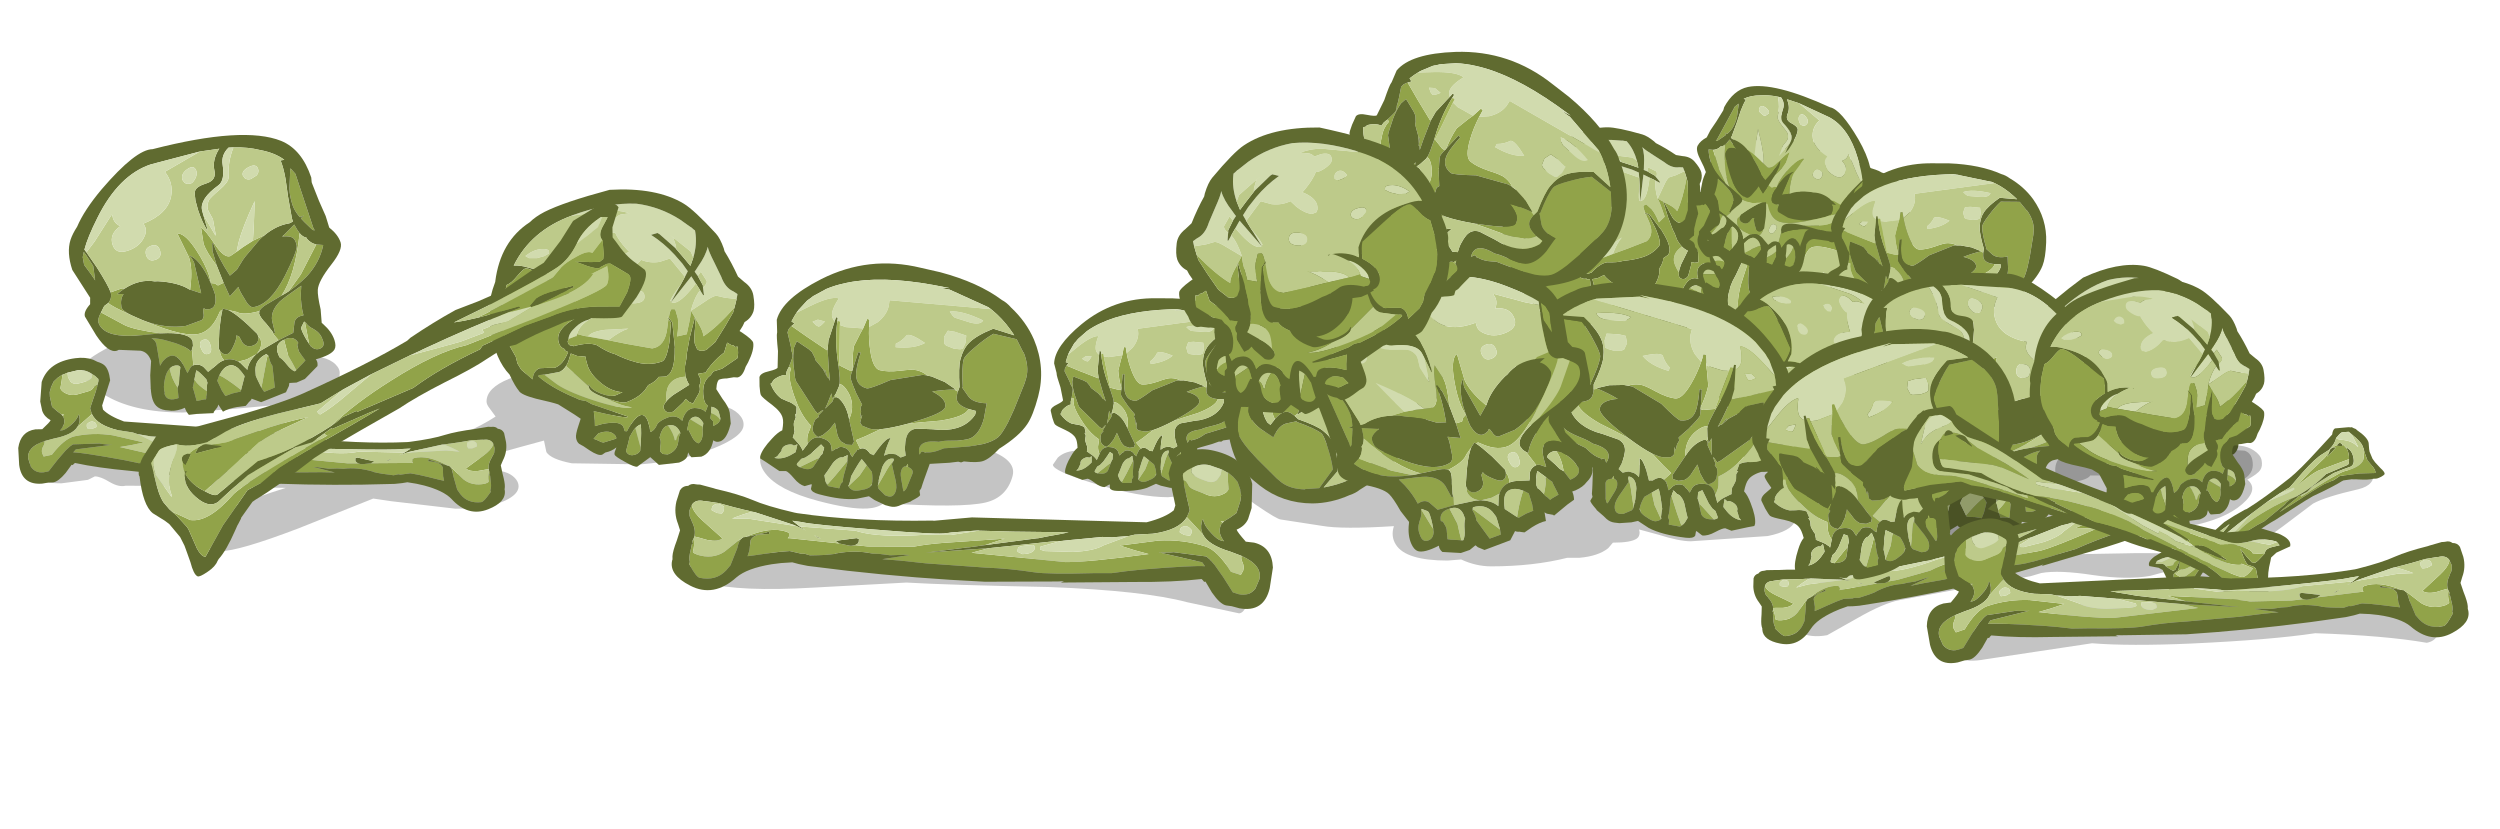 <?xml version="1.0" encoding="UTF-8" standalone="no"?>
<svg xmlns:ffdec="https://www.free-decompiler.com/flash" xmlns:xlink="http://www.w3.org/1999/xlink" ffdec:objectType="frame" height="155.2px" width="467.85px" xmlns="http://www.w3.org/2000/svg">
  <g transform="matrix(1.0, 0.0, 0.0, 1.0, 0.0, 0.0)">
    <use ffdec:characterId="1340" height="107.7" transform="matrix(-1.031, 0.0, 0.0, 1.031, 428.601, 0.0)" width="225.55" xlink:href="#sprite0"/>
    <use ffdec:characterId="1348" height="73.75" transform="matrix(0.966, 0.258, -0.258, 0.966, 139.85, 41.3)" width="113.25" xlink:href="#sprite4"/>
    <use ffdec:characterId="1350" height="100.95" transform="matrix(0.873, -0.161, 0.161, 0.873, 317.95, 67.1)" width="153.05" xlink:href="#sprite6"/>
    <use ffdec:characterId="1346" height="118.65" transform="matrix(1.0, 0.0, 0.0, 1.0, 0.0, 11.65)" width="145.7" xlink:href="#sprite8"/>
  </g>
  <defs>
    <g id="sprite0" transform="matrix(1.0, 0.0, 0.0, 1.0, 0.05, 0.0)">
      <use ffdec:characterId="1333" height="24.45" transform="matrix(1.0, 0.0, 0.0, 1.0, 6.75, 78.35)" width="217.8" xlink:href="#shape0"/>
      <use ffdec:characterId="1335" height="52.7" transform="matrix(-0.683, -0.412, -0.412, 0.683, 55.55, 61.25)" width="49.6" xlink:href="#sprite1"/>
      <use ffdec:characterId="1337" height="50.5" transform="matrix(-0.699, 0.028, 0.028, 0.699, 224.1, 53.3)" width="56.35" xlink:href="#sprite2"/>
      <use ffdec:characterId="1337" height="50.5" transform="matrix(0.525, 0.676, 0.676, -0.525, 59.7, 41.3)" width="56.35" xlink:href="#sprite2"/>
      <use ffdec:characterId="1339" height="51.55" transform="matrix(0.559, -0.304, 0.304, 0.559, 71.2, 26.05)" width="49.85" xlink:href="#sprite3"/>
      <use ffdec:characterId="1337" height="50.5" transform="matrix(-0.699, 0.028, 0.028, 0.699, 83.1, 28.8)" width="56.35" xlink:href="#sprite2"/>
      <use ffdec:characterId="1335" height="52.7" transform="matrix(-0.764, 0.234, 0.234, 0.764, 98.45, 44.5)" width="49.6" xlink:href="#sprite1"/>
      <use ffdec:characterId="1335" height="52.7" transform="matrix(-0.596, -0.516, -0.516, 0.596, 150.0, 40.65)" width="49.6" xlink:href="#sprite1"/>
      <use ffdec:characterId="1337" height="50.5" transform="matrix(0.525, 0.676, 0.676, -0.525, 144.2, 60.3)" width="56.35" xlink:href="#sprite2"/>
      <use ffdec:characterId="1337" height="50.5" transform="matrix(0.887, -0.105, 0.105, 0.887, 88.4, 54.7)" width="56.35" xlink:href="#sprite2"/>
      <use ffdec:characterId="1339" height="51.55" transform="matrix(0.911, 0.407, -0.407, 0.911, 138.55, 40.4)" width="49.85" xlink:href="#sprite3"/>
      <use ffdec:characterId="1337" height="50.5" transform="matrix(-0.694, 0.579, 0.579, 0.694, 151.95, 0.0)" width="56.35" xlink:href="#sprite2"/>
      <use ffdec:characterId="1335" height="52.7" transform="matrix(0.993, -0.118, 0.118, 0.993, 150.0, 26.25)" width="49.6" xlink:href="#sprite1"/>
      <use ffdec:characterId="1339" height="51.55" transform="matrix(0.916, -0.117, 0.117, 0.916, 31.7, 52.15)" width="49.85" xlink:href="#sprite3"/>
    </g>
    <g id="shape0" transform="matrix(1.0, 0.0, 0.0, 1.0, -6.75, -78.35)">
      <path d="M187.6 91.7 Q183.8 94.3 183.15 94.3 L175.7 95.45 Q172.05 96.1 162.65 95.5 163.25 97.35 162.3 98.85 160.5 101.75 152.9 101.75 L150.45 101.55 Q147.75 102.8 145.0 102.8 137.35 102.8 131.2 101.25 L129.0 101.25 Q125.55 100.95 123.75 99.5 L122.9 98.5 Q119.6 98.5 118.55 97.75 118.05 97.4 118.05 96.6 L118.15 96.1 114.65 97.05 Q110.85 98.25 108.75 98.25 L94.8 97.3 Q90.6 96.45 89.8 94.55 L81.5 93.65 Q79.3 92.75 76.75 92.25 76.45 95.3 72.0 96.75 L66.5 97.75 50.5 97.75 Q46.3 96.15 38.7 94.75 35.5 94.15 35.5 91.55 35.5 90.55 36.5 90.3 39.65 89.6 43.3 88.0 L39.95 87.6 Q36.75 87.15 36.25 86.3 L31.8 86.3 32.0 86.85 Q31.65 88.5 31.15 88.95 30.45 89.5 28.25 89.5 15.0 89.5 10.0 87.75 6.75 86.6 6.75 84.4 6.75 82.3 8.25 81.8 L16.5 81.3 Q19.6 81.3 21.2 82.05 L22.3 82.75 Q23.6 82.75 24.05 82.35 L24.75 81.5 Q26.05 80.25 32.25 80.25 L33.1 79.4 Q34.1 78.55 37.25 78.55 44.25 78.55 45.75 80.5 59.2 80.8 60.95 82.85 61.5 83.5 60.85 84.6 L59.75 86.25 59.55 86.3 64.8 86.75 Q63.8 84.35 65.9 83.25 68.35 82.0 75.75 82.0 99.9 82.0 104.9 86.0 L106.95 88.75 Q107.75 90.0 110.3 90.0 L112.5 89.8 Q112.35 88.45 114.9 86.3 117.9 83.8 121.75 83.8 130.0 83.8 134.3 86.75 142.6 86.8 146.3 90.0 148.9 87.9 159.8 85.45 171.25 82.95 174.65 80.75 180.85 76.75 194.55 79.4 L204.5 81.7 211.55 83.0 215.75 82.4 219.9 81.8 Q222.3 81.8 223.65 83.05 L224.55 84.35 Q224.55 85.5 216.8 87.85 208.75 90.25 203.65 90.25 L197.5 89.65 191.35 89.05 187.6 91.7" fill="#000000" fill-opacity="0.231" fill-rule="evenodd" stroke="none"/>
    </g>
    <g id="sprite1" transform="matrix(1.0, 0.0, 0.0, 1.0, 0.0, 0.0)">
      <use ffdec:characterId="1334" height="52.7" transform="matrix(1.0, 0.0, 0.0, 1.0, 0.0, 0.0)" width="49.6" xlink:href="#shape1"/>
    </g>
    <g id="shape1" transform="matrix(1.0, 0.0, 0.0, 1.0, 0.0, 0.0)">
      <path d="M18.5 3.6 L18.65 3.55 Q25.6 2.25 30.9 3.4 35.15 4.7 38.45 7.7 L40.15 9.4 40.2 9.4 40.6 9.9 40.85 10.15 40.85 10.45 Q40.85 12.7 39.7 15.1 L39.4 13.9 36.0 10.1 36.6 10.8 36.85 12.4 36.8 13.0 36.6 12.7 34.2 9.75 33.9 9.5 33.85 9.45 32.6 9.6 Q34.7 11.5 36.3 13.95 L37.5 15.9 38.25 17.45 37.55 18.4 35.35 14.55 33.35 14.85 Q31.5 14.85 30.0 13.9 L28.85 14.75 Q27.25 15.75 25.85 15.75 L25.1 15.35 24.95 14.85 Q24.95 13.0 27.65 12.15 L28.05 12.05 27.6 11.4 Q26.4 9.5 26.05 8.1 25.4 8.05 24.45 7.2 23.45 6.3 23.45 5.75 23.45 4.1 25.45 4.75 L26.65 5.35 Q27.05 5.0 27.65 4.9 L29.3 4.95 Q26.9 3.75 24.7 3.75 L18.5 3.6 M39.95 18.65 L39.5 17.75 39.8 17.45 40.25 16.95 Q42.05 15.15 42.7 13.55 L42.7 13.65 Q42.7 14.35 43.4 16.6 L44.25 19.5 Q44.65 21.7 46.05 22.6 L46.7 23.2 46.7 23.25 46.4 24.1 44.3 23.5 42.75 22.85 Q42.0 22.85 40.55 23.55 L37.6 24.85 37.6 24.8 Q38.75 22.35 39.95 21.35 L40.0 21.5 40.35 22.35 40.5 22.35 40.55 20.95 Q41.45 20.35 41.45 19.85 L40.65 17.95 39.95 18.65 M14.15 26.2 Q14.35 25.2 15.85 24.25 17.1 23.4 18.55 23.3 16.6 24.1 15.9 25.5 L15.85 25.6 15.85 25.65 15.7 25.95 15.55 25.95 14.1 26.25 14.15 26.2 M22.6 8.4 L22.5 8.95 21.75 9.1 20.9 8.65 20.35 8.0 Q21.25 7.05 22.0 7.45 22.6 7.8 22.6 8.4 M29.5 20.55 Q29.5 21.75 28.0 21.75 26.1 21.75 26.1 20.55 26.1 19.4 27.8 19.4 29.5 19.4 29.5 20.55 M34.25 22.55 L34.1 22.35 Q34.7 21.4 36.45 19.8 L36.5 19.75 36.0 20.35 34.5 22.25 34.25 22.55 M34.25 22.6 L38.75 18.5 39.35 19.95 38.7 20.55 Q36.1 22.85 34.85 22.85 34.45 22.85 34.3 22.65 L34.25 22.6 M12.2 10.2 L10.85 10.35 9.35 10.1 8.75 9.6 Q10.35 8.7 11.9 8.8 13.25 8.95 13.25 9.5 L13.2 9.85 12.2 10.2 M16.1 14.25 Q16.1 13.15 17.45 13.6 18.85 14.1 18.85 14.9 18.85 15.75 17.75 15.75 17.25 15.75 16.7 15.2 L16.1 14.25 M17.8 26.4 Q18.6 25.6 21.15 25.7 L25.5 26.2 Q23.95 26.4 21.65 27.6 L21.4 27.7 17.8 26.4" fill="#d1dbae" fill-rule="evenodd" stroke="none"/>
      <path d="M39.7 15.1 Q40.85 12.7 40.85 10.45 L40.85 10.15 40.6 9.9 40.2 9.4 40.15 9.4 38.45 7.7 Q35.15 4.7 30.9 3.4 25.6 2.25 18.65 3.55 L18.5 3.6 Q10.55 5.1 6.3 11.0 7.5 11.1 9.0 11.85 15.65 14.7 16.75 20.75 L16.45 22.55 Q18.9 21.8 21.35 22.55 L21.1 22.55 Q19.65 22.85 18.55 23.3 17.1 23.4 15.85 24.25 14.35 25.2 14.15 26.2 L13.9 26.7 Q13.9 27.3 14.25 27.5 L14.85 27.65 14.8 27.75 Q17.75 27.4 19.2 28.3 20.9 29.9 22.25 30.5 24.0 31.75 25.4 32.4 28.05 33.8 30.7 33.3 31.6 33.15 32.7 29.85 L33.55 26.45 33.2 25.65 33.1 25.25 33.3 25.45 33.8 26.4 33.5 31.1 33.45 31.25 Q32.75 35.85 30.9 36.2 L29.55 36.05 Q29.1 36.75 27.4 37.25 L26.7 38.0 26.6 38.1 26.0 38.55 Q24.75 39.35 22.95 39.7 22.05 39.9 19.45 38.45 L19.4 38.45 19.25 38.35 Q16.55 36.85 16.4 35.95 L16.35 35.5 16.35 35.4 16.35 35.35 16.5 35.3 Q16.7 36.3 18.45 37.35 20.1 38.3 21.15 38.1 L22.45 37.75 Q20.5 37.3 18.95 35.6 17.2 33.7 16.85 31.9 16.65 30.65 16.75 30.05 L15.2 29.65 14.1 29.0 14.0 29.2 13.65 29.9 13.35 30.5 12.85 31.15 Q12.1 31.95 11.4 32.05 L8.55 32.1 8.55 32.05 8.15 32.05 7.65 32.0 7.55 32.0 7.4 32.2 Q9.3 34.55 13.05 37.0 L13.9 37.55 14.25 37.8 14.35 37.85 15.45 38.25 16.4 39.0 22.65 42.4 22.5 42.55 Q21.05 42.25 16.55 40.35 L16.45 42.05 16.3 43.15 17.65 43.0 Q21.3 42.85 21.55 44.3 L21.65 45.0 22.05 45.1 Q22.8 44.05 23.85 43.15 26.45 41.1 26.35 45.95 L26.5 45.95 Q27.25 45.7 27.85 44.75 28.35 44.15 30.1 43.8 31.25 43.6 32.1 44.3 L32.6 44.9 32.75 44.5 Q33.9 42.45 35.65 43.0 36.75 43.3 37.15 43.95 L37.8 42.85 Q37.25 42.5 37.25 41.4 37.25 38.3 39.25 37.35 L39.85 36.75 41.55 36.5 44.7 35.05 Q45.1 34.2 45.1 32.9 L45.05 32.9 44.6 32.9 44.45 32.6 43.95 32.4 43.35 31.9 43.3 31.85 42.45 33.55 42.3 33.9 42.4 33.6 Q41.85 33.9 41.2 34.3 39.35 35.55 38.25 36.85 L38.3 36.7 36.95 36.7 37.25 37.75 Q37.25 38.4 36.8 38.9 36.95 39.65 36.55 40.25 L35.1 42.05 34.35 41.55 33.9 40.95 33.4 41.45 31.25 42.9 Q29.8 43.2 29.55 42.0 29.45 41.5 30.15 40.9 30.7 40.35 31.8 39.8 L34.9 38.5 35.0 38.45 Q34.65 37.7 34.6 36.85 34.55 35.9 34.8 34.85 L35.3 33.5 35.55 32.5 36.55 29.75 38.1 26.25 38.15 26.25 38.25 26.2 38.2 26.45 37.75 28.45 37.7 28.6 Q37.2 30.65 37.3 31.1 L37.55 32.1 Q38.0 32.75 39.25 32.55 L39.35 32.5 39.45 32.4 41.1 31.4 43.45 28.75 45.35 26.45 45.6 25.9 45.75 25.6 46.4 24.1 46.7 23.25 46.7 23.2 46.05 22.6 Q44.65 21.7 44.25 19.5 L43.4 16.6 Q42.7 14.35 42.7 13.65 L42.7 13.55 Q42.05 15.15 40.25 16.95 L39.8 17.45 39.5 17.75 39.95 18.65 40.6 20.5 40.55 20.95 40.5 22.35 40.35 22.35 40.0 21.5 39.95 21.35 39.35 19.95 38.75 18.5 34.25 22.6 34.05 22.85 34.25 22.55 34.5 22.25 36.0 20.35 36.5 19.75 37.55 18.4 38.25 17.45 37.5 15.9 36.3 13.95 Q34.7 11.5 32.6 9.6 L33.85 9.45 33.9 9.5 34.2 9.75 36.6 12.7 36.8 13.0 37.95 14.9 38.9 16.55 39.7 15.1 M45.6 14.35 L45.65 14.9 Q46.6 17.2 47.35 20.0 L48.35 21.2 Q49.6 22.45 49.6 23.95 49.6 25.9 49.15 26.85 48.5 28.1 47.15 28.6 L46.7 29.25 45.95 30.1 46.35 30.45 Q48.1 32.1 48.1 32.7 48.1 34.0 46.55 36.15 L45.95 36.9 Q45.1 38.6 44.1 38.6 L43.45 38.45 42.1 38.45 Q41.25 38.3 40.6 38.45 40.15 38.85 39.95 39.75 L39.85 40.1 40.7 42.1 Q41.6 43.75 41.6 44.85 L41.45 46.9 41.0 47.85 Q40.05 49.65 39.0 49.85 38.2 50.0 37.7 49.45 36.85 51.75 35.0 52.1 L33.15 51.9 Q32.85 51.55 32.7 50.9 L32.35 51.7 Q31.95 52.25 30.7 52.5 L26.9 52.3 25.55 50.6 22.85 51.95 Q22.35 52.0 20.75 50.7 19.15 49.45 19.05 49.05 19.0 48.7 19.35 48.2 L19.6 47.75 Q18.65 48.3 17.4 48.35 L16.75 48.65 Q16.0 48.8 14.55 47.45 L13.55 46.5 12.85 45.95 Q12.45 45.5 12.45 44.75 12.45 44.1 13.25 42.6 L13.9 41.35 12.85 40.35 10.2 38.0 Q9.3 37.5 6.25 36.25 3.6 35.05 3.35 34.25 2.8 33.3 2.25 31.35 L2.15 31.0 Q0.0 27.85 0.0 22.25 0.0 20.25 0.75 17.75 L0.75 17.5 Q0.75 16.25 2.4 13.4 L2.4 13.35 Q4.6 6.1 10.6 3.5 11.8 2.65 13.65 2.05 17.5 0.85 26.35 0.0 35.05 0.95 39.6 4.85 41.3 6.3 44.6 11.35 45.25 12.35 45.6 14.35 M21.95 22.9 L21.7 22.65 22.1 22.8 21.95 22.9 M4.45 14.35 L4.4 14.35 3.25 17.05 3.15 17.45 Q2.75 18.65 2.5 19.8 L2.4 20.45 Q2.15 22.25 2.45 23.75 L2.5 23.8 2.55 23.8 3.0 25.55 3.85 27.9 3.95 29.2 4.45 30.45 6.25 32.6 Q6.65 31.0 7.9 30.75 L9.5 30.95 10.65 31.15 Q12.35 30.85 13.65 28.65 L13.05 28.2 13.2 28.05 Q12.4 27.65 12.25 26.8 11.8 24.45 15.15 23.0 L15.8 22.75 Q16.3 20.55 16.15 19.65 L12.75 15.7 Q9.3 11.7 8.3 11.9 7.85 12.0 6.6 13.05 5.35 14.15 4.45 14.35 M15.7 25.95 L15.65 26.0 15.55 25.95 15.7 25.95 M19.9 46.05 L19.8 45.6 Q19.05 44.15 16.7 44.6 L16.15 45.05 15.65 45.45 Q16.0 45.6 17.0 46.3 L17.35 46.45 19.65 46.15 19.9 46.05 M24.05 48.5 Q24.8 45.45 24.8 44.25 24.05 44.45 23.45 44.95 L23.35 45.05 22.7 45.8 22.65 45.9 22.6 45.95 22.4 46.15 21.85 47.45 21.25 48.75 Q21.6 49.9 22.95 49.65 23.5 49.55 23.9 49.1 L24.05 48.5 M29.8 45.3 L29.5 45.35 Q28.6 45.55 27.85 47.3 L27.95 47.6 Q28.05 48.05 27.75 48.9 L27.55 49.85 27.95 50.4 28.85 50.65 Q30.7 50.3 31.2 48.6 31.45 47.6 31.85 47.15 L31.85 47.05 31.75 46.65 Q31.25 45.2 29.8 45.3 M34.1 44.85 L33.8 45.2 33.15 46.8 33.45 46.75 33.95 48.35 Q34.25 49.15 34.85 49.55 35.9 49.1 36.05 47.2 L36.05 47.1 36.1 47.0 36.4 45.95 Q35.8 44.35 34.75 44.55 34.4 44.6 34.1 44.85 M38.15 44.35 L37.85 45.3 38.25 45.9 38.15 46.8 Q39.25 46.5 39.5 46.05 L39.6 45.95 39.65 45.75 39.7 45.6 39.6 44.4 39.5 44.05 Q39.05 43.4 38.4 43.2 L38.15 44.35" fill="#606b30" fill-rule="evenodd" stroke="none"/>
      <path d="M18.5 3.6 L24.7 3.75 Q26.9 3.75 29.3 4.95 L27.65 4.9 Q27.05 5.0 26.65 5.35 L25.45 4.75 Q23.45 4.1 23.45 5.75 23.45 6.3 24.45 7.2 25.4 8.05 26.05 8.1 26.4 9.5 27.6 11.4 L28.05 12.05 27.65 12.15 Q24.95 13.0 24.95 14.85 L25.1 15.35 25.85 15.75 Q27.25 15.75 28.85 14.75 L30.0 13.9 Q31.5 14.85 33.35 14.85 L35.35 14.55 37.55 18.4 36.5 19.75 36.45 19.8 Q34.7 21.4 34.1 22.35 L34.25 22.55 34.05 22.85 34.25 22.6 34.3 22.65 Q34.45 22.85 34.85 22.85 36.1 22.85 38.7 20.55 L39.35 19.95 39.95 21.35 Q38.75 22.35 37.6 24.8 L37.6 24.7 Q37.5 25.65 36.45 28.15 L36.1 29.05 34.25 29.15 Q34.95 27.05 34.95 25.8 L34.75 24.1 34.6 24.05 34.1 23.95 Q33.8 23.95 33.3 25.45 L33.1 25.25 33.2 25.65 32.7 27.3 Q31.75 30.6 29.3 30.6 L24.8 29.0 21.4 27.7 21.65 27.6 Q23.95 26.4 25.5 26.2 L21.15 25.7 Q18.6 25.6 17.8 26.4 L17.2 26.2 15.85 25.6 15.9 25.5 Q16.6 24.1 18.55 23.3 19.65 22.85 21.1 22.55 L21.35 22.55 Q18.9 21.8 16.45 22.55 L16.75 20.75 Q15.65 14.7 9.0 11.85 7.5 11.1 6.3 11.0 10.55 5.1 18.5 3.6 M36.8 13.0 L36.85 12.4 36.6 10.8 36.0 10.1 39.4 13.9 39.7 15.1 38.9 16.55 37.95 14.9 36.8 13.0 M39.95 18.65 L40.65 17.95 41.45 19.85 Q41.45 20.35 40.55 20.95 L40.6 20.5 39.95 18.65 M37.6 24.85 L40.55 23.55 Q42.0 22.85 42.75 22.85 L44.3 23.5 46.4 24.1 45.75 25.6 Q41.85 28.75 39.1 29.95 39.25 29.1 38.55 27.3 L38.2 26.45 38.25 26.2 38.15 26.25 37.6 24.85 M34.6 36.85 Q34.65 37.7 35.0 38.45 L34.9 38.5 31.8 39.8 Q30.7 40.35 30.15 40.9 30.55 38.75 31.05 38.1 32.2 36.55 34.6 36.85 M8.55 32.1 L11.4 32.05 Q12.1 31.95 12.85 31.15 L16.3 35.55 16.35 35.5 16.4 35.95 Q16.55 36.85 19.25 38.35 L19.4 38.45 19.45 38.45 Q21.6 40.2 23.65 40.8 L23.6 40.85 Q21.6 40.85 16.65 38.25 11.85 35.7 10.2 33.85 L8.55 32.1 M22.6 8.4 Q22.6 7.8 22.0 7.45 21.25 7.05 20.35 8.0 L20.9 8.65 21.75 9.1 22.5 8.95 22.6 8.4 M21.95 22.9 L22.1 22.8 21.7 22.65 21.95 22.9 M29.5 20.55 Q29.5 19.4 27.8 19.4 26.1 19.4 26.1 20.55 26.1 21.75 28.0 21.75 29.5 21.75 29.5 20.55 M12.2 10.2 L13.2 9.85 13.25 9.5 Q13.25 8.95 11.9 8.8 10.35 8.7 8.75 9.6 L9.35 10.1 10.85 10.35 12.2 10.2 M16.1 14.25 L16.7 15.2 Q17.25 15.75 17.75 15.75 18.85 15.75 18.85 14.9 18.85 14.1 17.45 13.6 16.1 13.15 16.1 14.25 M24.05 48.5 L23.7 44.8 23.45 44.95 Q24.05 44.45 24.8 44.25 24.8 45.45 24.05 48.5 M29.8 45.3 Q31.25 45.2 31.75 46.65 L31.85 47.05 Q31.25 47.2 30.85 48.25 L30.6 48.25 Q30.6 46.95 29.8 45.3 M34.1 44.85 Q34.4 44.6 34.75 44.55 35.8 44.35 36.4 45.95 L36.1 47.0 36.15 46.6 35.6 46.15 34.1 44.85 M39.6 45.95 L39.6 45.9 Q39.3 45.0 38.15 44.35 L38.4 43.2 Q39.05 43.4 39.5 44.05 L39.6 44.4 39.7 45.6 39.65 45.75 39.6 45.95" fill="#bdca8a" fill-rule="evenodd" stroke="none"/>
      <path d="M37.6 24.8 L37.6 24.85 38.15 26.25 38.1 26.25 36.55 29.75 35.55 32.5 35.3 33.5 34.8 34.85 Q34.55 35.9 34.6 36.85 32.2 36.55 31.05 38.1 30.55 38.75 30.15 40.9 29.45 41.5 29.55 42.0 29.8 43.2 31.25 42.9 L33.4 41.45 33.9 40.95 34.35 41.55 35.1 42.05 36.55 40.25 Q36.95 39.65 36.8 38.9 37.25 38.4 37.25 37.75 L36.95 36.7 38.3 36.7 38.25 36.85 Q39.35 35.55 41.2 34.3 41.85 33.9 42.4 33.6 L42.3 33.9 42.45 33.55 43.3 31.85 43.35 31.9 43.95 32.4 44.45 32.6 44.6 32.9 45.05 32.9 45.1 32.9 Q45.1 34.2 44.7 35.05 L41.55 36.5 39.85 36.75 39.25 37.35 Q37.25 38.3 37.25 41.4 37.25 42.5 37.8 42.85 L37.15 43.95 Q36.75 43.3 35.65 43.0 33.9 42.45 32.75 44.5 L32.6 44.9 32.1 44.3 Q31.25 43.6 30.1 43.8 28.35 44.15 27.85 44.75 27.25 45.7 26.5 45.95 L26.35 45.95 Q26.45 41.1 23.85 43.15 22.8 44.05 22.05 45.1 L21.65 45.0 21.55 44.3 Q21.3 42.85 17.65 43.0 L16.3 43.15 16.45 42.05 16.55 40.35 Q21.05 42.25 22.5 42.55 L22.65 42.4 16.4 39.0 15.45 38.25 14.35 37.85 14.25 37.8 13.9 37.55 13.05 37.0 Q9.3 34.55 7.4 32.2 L7.55 32.0 7.65 32.0 8.15 32.05 8.55 32.05 8.55 32.1 10.2 33.85 Q11.85 35.7 16.65 38.25 21.6 40.85 23.6 40.85 L23.65 40.8 Q21.6 40.2 19.45 38.45 22.05 39.9 22.95 39.7 24.75 39.35 26.0 38.55 L26.6 38.1 26.7 38.0 27.4 37.25 Q29.1 36.75 29.55 36.05 L30.9 36.2 Q32.75 35.85 33.45 31.25 L33.5 31.1 33.8 26.4 33.3 25.45 Q33.8 23.95 34.1 23.95 L34.6 24.05 34.75 24.1 34.95 25.8 Q34.95 27.05 34.25 29.15 L36.1 29.05 36.45 28.15 Q37.5 25.65 37.6 24.7 L37.6 24.8 M45.75 25.6 L45.6 25.9 45.35 26.45 43.45 28.75 41.1 31.4 39.45 32.4 39.35 32.5 39.25 32.55 Q38.0 32.75 37.55 32.1 L37.3 31.1 Q37.2 30.65 37.7 28.6 L37.75 28.45 38.2 26.45 38.55 27.3 Q39.25 29.1 39.1 29.95 41.85 28.75 45.75 25.6 M12.85 31.15 L13.35 30.5 13.65 29.9 14.0 29.2 14.1 29.0 15.2 29.65 16.75 30.05 Q16.65 30.65 16.85 31.9 17.2 33.7 18.95 35.6 20.5 37.3 22.45 37.75 L21.15 38.1 Q20.1 38.3 18.45 37.35 16.7 36.3 16.5 35.3 L16.35 35.35 16.35 35.4 16.35 35.5 16.3 35.55 12.85 31.15 M33.2 25.65 L33.55 26.45 32.7 29.85 Q31.6 33.15 30.7 33.3 28.05 33.8 25.4 32.4 24.0 31.75 22.25 30.5 20.9 29.9 19.2 28.3 17.75 27.4 14.8 27.75 L14.85 27.65 14.25 27.5 Q13.9 27.3 13.9 26.7 L14.15 26.2 14.1 26.25 15.55 25.95 15.65 26.0 15.7 25.95 15.85 25.65 15.85 25.6 17.2 26.2 17.8 26.4 21.4 27.7 24.8 29.0 29.3 30.6 Q31.75 30.6 32.7 27.3 L33.2 25.65 M4.45 14.35 Q5.35 14.15 6.6 13.05 7.85 12.0 8.3 11.9 9.3 11.7 12.75 15.7 L16.15 19.65 Q16.3 20.55 15.8 22.75 L15.15 23.0 Q11.8 24.45 12.25 26.8 12.4 27.65 13.2 28.05 L13.05 28.2 13.65 28.65 Q12.35 30.85 10.65 31.15 L9.5 30.95 7.9 30.75 Q6.65 31.0 6.25 32.6 L4.45 30.45 3.95 29.2 3.85 27.9 3.0 25.55 2.55 23.8 2.5 23.8 2.45 23.75 Q2.15 22.25 2.4 20.45 L2.5 19.8 Q2.75 18.65 3.15 17.45 L3.25 17.05 4.4 14.35 4.45 14.35 M19.9 46.05 L19.65 46.15 17.35 46.45 17.0 46.3 Q16.0 45.6 15.65 45.45 L16.15 45.05 16.7 44.6 Q19.05 44.15 19.8 45.6 L19.9 46.05 M23.45 44.95 L23.7 44.8 24.05 48.5 23.9 49.1 Q23.5 49.55 22.95 49.65 21.6 49.9 21.25 48.75 L21.85 47.45 22.4 46.15 22.6 45.95 22.65 45.9 22.7 45.8 23.35 45.05 23.45 44.95 M31.85 47.05 L31.85 47.15 Q31.45 47.6 31.2 48.6 30.7 50.3 28.85 50.65 L27.95 50.4 27.55 49.85 27.75 48.9 Q28.05 48.05 27.95 47.6 L27.85 47.3 Q28.6 45.55 29.5 45.35 L29.8 45.3 Q30.6 46.95 30.6 48.25 L30.85 48.25 Q31.25 47.2 31.85 47.05 M36.1 47.0 L36.05 47.1 36.05 47.2 Q35.9 49.1 34.85 49.55 34.25 49.15 33.95 48.35 L33.45 46.75 33.15 46.8 33.8 45.2 34.1 44.85 35.6 46.15 36.15 46.6 36.1 47.0 M38.15 44.35 Q39.3 45.0 39.6 45.9 L39.6 45.95 39.5 46.05 Q39.25 46.5 38.15 46.8 L38.25 45.9 37.85 45.3 38.15 44.35" fill="#91a349" fill-rule="evenodd" stroke="none"/>
    </g>
    <g id="sprite2" transform="matrix(1.0, 0.0, 0.0, 1.0, 0.0, 0.0)">
      <use ffdec:characterId="1336" height="50.5" transform="matrix(1.0, 0.0, 0.0, 1.0, 0.0, 0.0)" width="56.35" xlink:href="#shape2"/>
    </g>
    <g id="shape2" transform="matrix(1.0, 0.0, 0.0, 1.0, 0.0, 0.0)">
      <path d="M51.05 11.5 L51.1 11.45 Q53.0 14.0 53.0 16.4 L52.95 17.65 52.25 23.35 51.75 26.2 Q51.15 28.85 50.55 29.7 49.8 30.75 48.0 31.8 L45.3 33.05 41.45 34.4 40.4 34.75 39.65 35.3 Q38.3 36.3 37.1 36.5 L36.75 36.75 36.85 36.55 36.4 36.55 Q36.05 36.55 36.05 36.85 L35.85 37.3 Q35.5 36.6 35.5 36.05 35.5 34.3 38.9 33.75 L39.0 33.75 Q40.0 33.2 41.55 32.8 44.2 32.1 45.15 31.35 46.75 29.95 46.75 26.7 L46.6 24.9 46.5 23.55 Q43.6 24.25 42.3 23.0 L40.75 21.7 40.9 21.65 Q39.6 17.75 39.6 16.05 39.6 15.3 41.2 13.05 42.7 10.85 44.15 9.4 L49.05 9.25 51.05 11.5 M18.0 15.25 L18.3 13.15 18.8 13.15 19.1 14.65 Q19.65 17.15 20.6 19.3 22.05 22.65 23.5 22.65 25.1 22.65 27.55 21.7 29.95 20.7 30.9 20.7 32.35 20.7 33.2 21.2 L33.05 21.2 32.3 21.3 26.15 24.05 Q22.5 26.95 21.9 26.95 19.3 26.95 18.9 24.05 18.7 22.5 18.8 20.2 L18.3 20.2 18.1 23.75 Q17.35 21.6 17.1 19.3 L17.7 16.4 18.0 15.25 M39.35 22.55 L40.15 22.75 Q40.1 23.7 40.3 24.25 40.75 25.5 43.2 25.65 42.85 27.45 38.1 29.5 34.3 30.85 32.0 31.75 L32.7 31.3 Q38.45 27.85 38.45 26.55 38.45 24.8 35.05 24.1 37.3 23.1 39.35 22.55 M23.8 39.3 L23.7 39.35 23.4 39.65 23.2 39.7 23.2 39.95 Q22.85 40.5 22.7 41.35 L22.25 41.0 Q21.7 40.0 20.6 39.9 19.6 39.8 19.3 40.4 L18.9 40.65 18.3 41.3 17.85 40.2 Q17.25 39.2 15.45 39.2 13.8 39.2 13.15 40.95 L13.1 41.15 Q12.65 40.15 12.65 39.15 L12.85 37.35 Q10.6 36.0 8.75 33.5 6.55 30.55 6.0 28.8 L5.8 27.75 5.8 26.95 5.3 26.85 5.45 25.5 5.5 24.75 Q5.5 24.2 4.95 23.5 L4.65 22.75 4.1 21.7 3.2 20.05 3.25 19.35 3.5 18.8 3.65 18.55 7.35 19.9 12.0 21.5 12.05 21.2 12.15 21.55 13.0 24.1 13.4 25.3 14.2 27.4 13.6 26.75 13.5 26.9 12.2 25.45 10.2 24.05 9.95 23.6 9.1 22.65 8.3 22.25 5.85 21.4 5.5 21.35 5.3 22.65 Q5.45 24.3 6.05 26.0 L7.1 28.65 7.4 29.2 12.8 34.1 13.2 34.35 13.35 34.5 13.5 34.5 14.2 33.7 14.45 33.6 13.7 34.95 13.9 35.15 13.35 35.8 13.2 36.7 13.2 36.85 13.25 37.6 13.3 37.9 Q13.6 38.8 14.8 39.2 L15.65 38.55 16.65 37.15 17.4 35.45 18.5 37.65 Q19.0 38.45 19.6 38.85 L20.85 39.2 22.05 38.95 22.05 38.7 22.2 38.25 22.1 38.0 20.05 34.05 20.15 32.95 Q20.15 30.05 17.85 28.2 16.85 27.4 16.25 27.55 L16.2 27.15 15.95 26.25 15.15 24.1 15.15 23.75 15.35 23.85 17.5 24.3 18.1 24.2 18.05 24.7 18.05 25.5 Q18.05 25.85 19.55 27.8 L19.45 27.85 19.6 27.85 20.0 28.4 21.85 30.45 21.65 31.05 22.0 31.85 22.15 33.1 22.2 33.05 22.4 32.45 22.45 33.05 22.4 33.05 22.4 34.1 22.95 34.6 24.5 34.8 24.65 34.8 25.3 34.75 26.75 34.35 24.2 36.5 22.5 37.8 23.4 38.85 23.8 39.3 M16.1 30.4 Q15.8 30.6 15.8 31.35 L14.7 33.2 14.9 32.1 15.15 29.8 15.65 30.85 15.9 30.05 16.1 30.4 M12.65 25.5 L12.55 25.5 12.7 25.9 13.5 26.9 12.65 25.5 M12.75 46.15 L15.4 43.85 16.1 43.3 16.0 43.75 15.75 44.5 15.45 45.35 15.25 45.65 Q14.7 46.2 13.85 46.2 L13.75 46.2 13.65 46.2 12.75 46.15 M19.1 48.15 L18.9 47.9 18.8 47.8 18.85 47.75 19.2 48.1 20.3 45.9 21.9 42.4 22.0 42.8 22.0 43.15 21.95 45.35 Q21.95 46.2 22.1 46.75 L21.8 47.3 21.75 48.25 19.45 48.4 19.1 48.15 M25.95 42.2 L27.35 43.25 Q27.95 44.65 28.0 45.65 L27.7 46.4 27.7 46.45 27.35 46.75 27.2 46.85 26.85 47.1 26.6 47.2 Q25.35 47.9 24.75 47.9 L24.55 47.9 24.45 47.9 23.9 47.7 23.6 47.5 23.45 47.35 25.1 44.65 25.95 42.2 M29.15 44.45 L29.2 44.7 29.0 44.5 29.15 44.45 M29.25 45.65 L30.0 42.9 Q30.4 41.1 31.05 39.9 L30.9 40.65 32.0 42.75 Q33.1 44.65 33.1 45.6 33.1 47.25 31.85 47.25 L31.2 47.2 29.55 46.25 29.25 45.7 29.25 45.65 M34.25 40.35 L34.3 40.35 Q35.5 40.55 35.5 41.4 L35.15 44.15 Q35.15 44.75 34.75 45.4 L34.6 45.4 33.7 43.45 Q33.1 42.25 33.1 41.6 33.1 40.45 33.85 40.35 L34.25 40.35" fill="#91a349" fill-rule="evenodd" stroke="none"/>
      <path d="M51.05 11.5 L49.05 9.25 44.15 9.4 Q42.7 10.85 41.2 13.05 39.6 15.3 39.6 16.05 39.6 17.75 40.9 21.65 L40.75 21.7 42.3 23.0 Q43.6 24.25 46.5 23.55 L46.6 24.9 46.75 26.7 Q46.75 29.95 45.15 31.35 44.2 32.1 41.55 32.8 40.0 33.2 39.0 33.75 L38.9 33.75 Q35.5 34.3 35.5 36.05 35.5 36.6 35.85 37.3 L36.05 36.85 Q36.05 36.55 36.4 36.55 L36.85 36.55 36.75 36.75 37.1 36.5 Q38.3 36.3 39.65 35.3 L40.4 34.75 41.45 34.4 45.3 33.05 48.0 31.8 Q49.8 30.75 50.55 29.7 51.15 28.85 51.75 26.2 L52.25 23.35 52.95 17.65 53.0 16.4 Q53.0 14.0 51.1 11.45 L51.05 11.5 M41.75 4.4 L33.05 2.95 32.75 3.0 31.0 3.1 33.05 2.65 29.6 2.9 Q18.65 3.8 12.15 7.15 10.15 8.15 8.55 9.4 L8.45 9.5 8.35 9.6 6.4 11.45 6.35 11.55 6.25 11.6 6.2 11.7 5.9 12.1 5.85 12.15 5.75 12.3 5.65 12.4 5.55 12.5 5.5 12.6 5.4 12.7 4.2 15.0 4.0 15.5 3.7 16.45 3.4 17.65 4.1 17.9 3.65 18.55 3.5 18.8 3.25 19.35 3.2 20.05 4.1 21.7 4.65 22.75 4.95 23.5 Q5.5 24.2 5.5 24.75 L5.45 25.5 5.3 26.85 5.2 27.25 5.1 27.85 5.15 28.6 Q4.5 28.7 3.7 29.4 2.85 30.2 2.85 30.55 L2.85 30.75 2.55 31.15 Q3.9 32.9 5.5 33.5 L6.75 33.7 Q7.95 33.75 8.95 34.35 L9.3 35.85 9.0 35.8 9.15 36.05 9.35 36.5 9.25 37.5 Q9.25 37.95 9.7 39.0 L9.85 39.3 9.85 40.35 9.8 40.6 10.15 40.8 10.6 41.1 Q11.85 41.85 12.15 42.35 L12.2 42.3 12.45 42.75 13.1 41.15 13.15 40.95 Q13.8 39.2 15.45 39.2 17.25 39.2 17.85 40.2 L18.3 41.3 18.9 40.65 19.3 40.4 Q19.6 39.8 20.6 39.9 21.7 40.0 22.25 41.0 L22.7 41.35 Q22.85 40.5 23.2 39.95 L23.2 39.7 23.4 39.65 23.7 39.35 23.8 39.3 Q24.7 38.6 26.05 39.75 L26.6 39.8 26.7 39.85 26.8 39.85 27.5 38.05 Q28.45 35.75 29.25 35.55 28.9 37.35 28.9 39.4 29.55 38.8 30.15 38.65 L31.1 38.5 31.3 38.55 31.95 38.75 32.2 38.85 32.25 38.9 32.55 38.7 33.2 38.25 32.75 37.15 32.6 36.6 32.45 35.75 32.4 35.45 32.35 34.65 Q32.35 32.95 33.9 32.3 L37.25 31.55 37.55 31.5 38.7 31.3 Q43.5 30.15 44.8 26.45 L44.8 25.65 43.2 25.65 Q40.75 25.5 40.3 24.25 40.1 23.7 40.15 22.75 L40.25 21.75 Q38.95 17.9 38.95 16.2 38.95 13.9 39.85 12.4 40.9 10.6 43.85 8.4 L48.35 8.6 48.15 8.4 47.25 7.65 Q45.05 5.85 42.6 4.75 L41.75 4.4 M12.0 14.85 L12.0 14.45 12.4 14.45 12.55 15.6 Q13.15 19.45 14.7 23.05 L15.15 24.1 15.95 26.25 16.2 27.15 16.25 27.55 16.3 27.8 16.3 27.9 16.05 29.6 15.9 30.05 15.65 30.85 15.15 29.8 14.9 32.1 14.7 33.2 15.8 31.35 Q15.8 30.6 16.1 30.4 L16.3 30.3 16.75 30.35 Q18.6 31.2 19.85 33.65 L20.05 34.05 22.1 38.0 22.2 38.25 22.05 38.7 22.05 38.95 20.85 39.2 19.6 38.85 Q19.0 38.45 18.5 37.65 L17.4 35.45 16.65 37.15 15.65 38.55 14.8 39.2 Q13.6 38.8 13.3 37.9 L13.25 37.6 13.2 36.85 13.2 36.7 13.35 35.8 13.9 35.15 13.7 34.95 14.45 33.6 14.2 33.7 13.5 34.5 13.35 34.5 13.2 34.35 12.8 34.1 7.4 29.2 7.1 28.65 6.05 26.0 Q5.45 24.3 5.3 22.65 L5.5 21.35 5.85 21.4 8.3 22.25 9.1 22.65 9.95 23.6 10.2 24.05 12.2 25.45 13.5 26.9 13.6 26.75 14.2 27.4 13.4 25.3 13.0 24.1 12.15 21.55 12.05 21.2 11.75 19.45 12.0 14.85 M33.2 21.2 L34.15 21.15 37.05 21.55 39.6 22.45 39.35 22.55 Q37.3 23.1 35.05 24.1 38.45 24.8 38.45 26.55 38.45 27.85 32.7 31.3 L32.0 31.75 Q28.8 33.6 26.75 34.35 L25.3 34.75 24.65 34.8 24.5 34.8 22.95 34.6 22.4 34.1 22.4 33.05 22.45 33.05 22.4 32.45 22.2 33.05 22.15 33.1 22.0 31.85 21.65 31.05 21.85 30.45 20.0 28.4 19.6 27.85 19.55 27.8 Q18.05 25.85 18.05 25.5 L18.05 24.7 18.1 24.2 18.1 23.75 18.3 20.2 18.8 20.2 Q18.7 22.5 18.9 24.05 19.3 26.95 21.9 26.95 22.5 26.95 26.15 24.05 L32.3 21.3 33.05 21.2 33.2 21.2 M46.25 3.25 Q50.0 5.25 52.5 8.4 56.35 13.4 56.35 19.5 56.35 23.55 55.65 25.55 54.7 28.35 51.4 31.9 50.05 34.4 48.85 35.2 47.8 35.9 45.05 36.3 L44.55 36.65 43.95 36.65 42.2 37.35 38.4 38.6 38.1 42.15 38.05 42.85 38.0 43.9 37.8 44.5 38.15 45.3 Q38.15 45.65 36.75 46.9 L36.65 47.05 35.25 48.0 35.1 48.1 34.45 48.6 Q33.65 49.15 32.75 49.15 L32.5 49.15 31.75 49.15 29.35 48.7 28.05 48.25 25.75 49.4 Q22.95 50.5 18.0 50.5 16.45 50.5 16.15 49.85 L16.1 49.0 16.0 48.9 14.75 49.65 Q13.6 49.65 12.2 48.65 10.75 47.65 10.25 47.65 L8.95 48.0 5.75 46.9 4.45 46.5 4.35 46.05 Q4.35 44.55 5.75 41.95 6.55 40.4 7.35 39.75 7.2 37.95 6.75 37.25 6.15 36.15 4.0 35.25 1.6 34.3 1.25 33.9 1.0 33.65 0.5 32.2 L0.0 30.4 Q0.0 29.55 1.55 28.75 3.1 27.9 3.1 27.55 L2.3 24.25 Q1.15 21.25 1.15 20.7 L1.15 20.6 0.4 18.1 Q0.4 13.65 7.1 7.65 15.25 0.4 26.25 0.15 L30.35 0.0 Q38.4 0.0 44.05 2.25 45.15 2.5 46.25 3.25 M12.65 25.5 L13.5 26.9 12.7 25.9 12.55 25.5 12.65 25.5 M8.3 43.85 L8.0 44.5 7.75 45.15 7.25 45.65 Q8.85 45.6 10.3 44.25 L11.15 43.4 11.15 42.75 11.1 41.75 10.45 42.2 Q10.15 41.95 9.5 42.2 8.25 42.7 8.25 43.7 L8.3 43.85 M16.0 43.75 Q16.25 42.75 16.55 42.35 L16.6 41.0 15.8 40.5 14.2 43.0 13.35 43.95 12.65 44.4 12.05 45.55 12.05 45.8 12.35 46.0 12.75 46.15 13.65 46.2 13.75 46.2 13.85 46.2 Q14.7 46.2 15.25 45.65 L15.45 45.35 15.75 44.5 16.0 43.75 M21.9 42.4 L21.85 42.25 21.65 41.4 Q21.95 41.3 21.55 41.3 L20.75 41.95 Q20.05 41.95 19.3 43.2 L19.1 43.65 18.5 45.4 18.1 46.45 18.55 47.45 18.85 47.9 19.1 48.15 19.45 48.4 21.75 48.25 21.8 47.3 22.1 46.75 Q21.95 46.2 21.95 45.35 L22.0 43.15 22.0 42.8 21.9 42.4 M28.0 45.65 Q27.95 44.65 27.35 43.25 L25.95 42.2 24.65 41.25 Q24.2 42.2 23.45 45.25 L23.5 45.8 23.5 46.9 23.4 47.25 23.45 47.35 23.6 47.5 23.9 47.7 24.45 47.9 24.55 47.9 24.75 47.9 Q25.35 47.9 26.6 47.2 L26.85 47.1 27.2 46.85 27.35 46.75 27.7 46.45 27.7 46.4 28.0 45.85 28.0 45.65 M29.15 44.45 L29.0 44.5 29.2 44.7 29.25 45.65 29.25 45.7 29.55 46.25 31.2 47.2 31.85 47.25 Q33.1 47.25 33.1 45.6 33.1 44.65 32.0 42.75 L30.9 40.65 31.05 39.9 31.0 39.5 Q29.5 39.55 29.15 41.75 L29.1 43.95 29.15 44.45 M34.25 40.35 L34.2 40.1 34.05 39.75 33.9 40.2 33.85 40.35 Q33.1 40.45 33.1 41.6 33.1 42.25 33.7 43.45 L34.6 45.4 34.75 45.4 Q35.15 44.75 35.15 44.15 L35.5 41.4 Q35.5 40.55 34.3 40.35 L34.25 40.35" fill="#606b30" fill-rule="evenodd" stroke="none"/>
      <path d="M41.75 4.4 L42.3 4.65 40.95 4.9 39.65 5.1 21.75 8.25 21.9 9.45 Q21.95 11.4 20.55 13.25 L19.1 14.65 18.8 13.15 18.3 13.15 18.0 15.25 14.5 15.9 13.2 15.8 13.1 15.3 13.05 15.1 12.55 15.1 12.55 15.6 12.4 14.45 12.0 14.45 12.0 14.85 11.95 15.35 Q11.05 14.75 11.0 13.65 10.95 12.5 11.55 10.7 L11.55 10.55 Q9.75 10.6 6.3 13.6 L4.2 15.45 3.95 15.65 4.0 15.5 4.2 15.0 5.4 12.7 5.5 12.6 5.55 12.5 5.65 12.4 5.75 12.3 5.85 12.15 5.9 12.1 6.2 11.7 6.25 11.6 6.35 11.55 6.4 11.45 8.35 9.6 8.45 9.5 8.55 9.4 Q10.15 8.15 12.15 7.15 18.65 3.8 29.6 2.9 L33.05 2.65 31.0 3.1 32.75 3.0 33.05 2.95 41.75 4.4 M38.85 11.2 L39.1 12.65 38.85 14.0 38.35 14.25 37.1 14.45 35.4 14.25 34.95 14.0 34.5 12.65 34.95 11.2 36.35 11.05 38.85 11.2 M35.05 7.95 L34.3 7.3 Q36.65 6.4 41.4 7.3 41.1 8.4 38.95 8.4 L35.6 8.25 35.05 7.95 M25.3 16.55 Q26.45 15.6 27.0 14.3 27.65 13.65 31.05 14.85 29.25 16.6 25.45 17.25 L25.3 16.55 M10.05 15.9 Q9.45 17.1 9.05 17.25 L8.45 17.1 7.6 16.6 8.55 15.9 10.05 15.9" fill="#d1dbae" fill-rule="evenodd" stroke="none"/>
      <path d="M19.1 14.65 L20.55 13.25 Q21.95 11.4 21.9 9.45 L21.75 8.25 39.65 5.1 40.95 4.9 42.3 4.65 41.75 4.4 42.6 4.75 Q45.05 5.85 47.25 7.65 L48.15 8.4 48.35 8.6 43.85 8.4 Q40.9 10.6 39.85 12.4 38.95 13.9 38.95 16.2 38.95 17.9 40.25 21.75 L40.15 22.75 39.35 22.55 39.6 22.45 37.05 21.55 34.15 21.15 33.2 21.2 Q32.35 20.7 30.9 20.7 29.95 20.7 27.55 21.7 25.1 22.65 23.5 22.65 22.05 22.65 20.6 19.3 19.65 17.15 19.1 14.65 M4.0 15.5 L3.95 15.65 4.2 15.45 6.3 13.6 Q9.75 10.6 11.55 10.55 L11.55 10.7 Q10.95 12.5 11.0 13.65 11.05 14.75 11.95 15.35 L12.0 14.85 11.75 19.45 12.05 21.2 12.0 21.5 7.35 19.9 3.65 18.55 4.1 17.9 3.4 17.65 3.7 16.45 4.0 15.5 M13.2 15.8 L14.5 15.9 18.0 15.25 17.7 16.4 17.1 19.3 Q17.35 21.6 18.1 23.75 L18.1 24.2 17.5 24.3 15.35 23.85 15.15 23.75 14.4 20.55 13.2 15.8 M43.2 25.65 L44.8 25.65 44.8 26.45 Q43.5 30.15 38.7 31.3 L37.55 31.5 37.25 31.55 33.9 32.3 Q32.35 32.95 32.35 34.65 L32.4 35.45 32.45 35.75 32.6 36.6 32.75 37.15 33.2 38.25 32.55 38.7 32.25 38.9 32.2 38.85 31.95 38.75 31.3 38.55 31.1 38.5 30.15 38.65 Q29.55 38.8 28.9 39.4 28.9 37.35 29.25 35.55 28.45 35.75 27.5 38.05 L26.8 39.85 26.7 39.85 26.6 39.8 26.05 39.75 Q24.7 38.6 23.8 39.3 L23.4 38.85 22.5 37.8 24.2 36.5 26.75 34.35 Q28.8 33.6 32.0 31.75 34.3 30.85 38.1 29.5 42.85 27.45 43.2 25.65 M13.1 41.15 L12.45 42.75 12.2 42.3 12.15 42.35 Q11.85 41.85 10.6 41.1 L10.15 40.8 9.8 40.6 9.85 40.35 9.85 39.3 9.7 39.0 Q9.25 37.95 9.25 37.5 L9.35 36.5 9.15 36.05 9.0 35.8 9.3 35.85 8.95 34.35 Q7.95 33.75 6.75 33.7 L5.5 33.5 Q3.9 32.9 2.55 31.15 L2.85 30.75 2.85 30.55 Q2.85 30.2 3.7 29.4 4.5 28.7 5.15 28.6 L5.1 27.85 5.2 27.25 5.3 26.85 5.8 26.95 5.8 27.75 6.0 28.8 Q6.55 30.55 8.75 33.5 10.6 36.0 12.85 37.35 L12.65 39.15 Q12.65 40.15 13.1 41.15 M25.3 16.55 L25.45 17.25 Q29.25 16.6 31.05 14.85 27.65 13.65 27.0 14.3 26.45 15.6 25.3 16.55 M35.05 7.95 L35.6 8.25 38.95 8.4 Q41.1 8.4 41.4 7.3 36.65 6.4 34.3 7.3 L35.05 7.95 M38.85 11.2 L36.35 11.05 34.95 11.2 34.5 12.65 34.95 14.0 35.4 14.25 37.1 14.45 38.35 14.25 38.85 14.0 39.1 12.65 38.85 11.2 M10.05 15.9 L8.55 15.9 7.6 16.6 8.45 17.1 9.05 17.25 Q9.45 17.1 10.05 15.9 M20.05 34.05 L19.85 33.65 Q18.6 31.2 16.75 30.35 L16.3 30.3 16.1 30.4 15.9 30.05 16.05 29.6 16.3 27.9 16.3 27.8 16.25 27.55 Q16.85 27.4 17.85 28.2 20.15 30.05 20.15 32.95 L20.05 34.05 M19.6 27.85 L19.45 27.85 19.55 27.8 19.6 27.85 M12.75 46.15 L12.35 46.0 12.05 45.8 12.05 45.55 12.65 44.4 13.35 43.95 14.2 43.0 15.8 40.5 16.6 41.0 16.55 42.35 Q16.25 42.75 16.0 43.75 L16.1 43.3 15.4 43.85 12.75 46.15 M8.3 43.85 L8.25 43.7 Q8.25 42.7 9.5 42.2 10.15 41.95 10.45 42.2 L11.1 41.75 11.15 42.75 11.15 43.4 10.3 44.25 Q8.85 45.6 7.25 45.65 L7.75 45.15 8.0 44.5 8.3 43.85 M19.1 48.15 L18.85 47.9 18.55 47.45 18.1 46.45 18.5 45.4 19.1 43.65 19.3 43.2 Q20.05 41.95 20.75 41.95 L21.55 41.3 Q21.95 41.3 21.65 41.4 L21.85 42.25 21.9 42.4 20.3 45.9 19.2 48.1 18.85 47.75 18.8 47.8 18.9 47.9 19.1 48.15 M28.0 45.65 L28.0 45.85 27.7 46.4 28.0 45.65 M23.45 47.35 L23.4 47.25 23.5 46.9 23.5 45.8 23.45 45.25 Q24.2 42.2 24.65 41.25 L25.95 42.2 25.1 44.65 23.45 47.35 M29.2 44.7 L29.15 44.45 29.1 43.95 29.15 41.75 Q29.5 39.55 31.0 39.5 L31.05 39.9 Q30.4 41.1 30.0 42.9 L29.25 45.65 29.2 44.7" fill="#bdca8a" fill-rule="evenodd" stroke="none"/>
      <path d="M12.55 15.6 L12.55 15.1 13.05 15.1 13.1 15.3 13.2 15.8 14.4 20.55 15.15 23.75 15.15 24.1 14.7 23.05 Q13.15 19.45 12.55 15.6 M33.85 40.35 L33.9 40.2 34.05 39.75 34.2 40.1 34.25 40.35 33.85 40.35" fill="#a2b458" fill-rule="evenodd" stroke="none"/>
    </g>
    <g id="sprite3" transform="matrix(1.0, 0.0, 0.0, 1.0, 0.0, 0.0)">
      <use ffdec:characterId="1338" height="51.55" transform="matrix(1.0, 0.0, 0.0, 1.0, 0.0, 0.0)" width="49.85" xlink:href="#shape3"/>
    </g>
    <g id="shape3" transform="matrix(1.0, 0.0, 0.0, 1.0, 0.0, 0.0)">
      <path d="M6.0 23.15 L8.25 23.1 8.7 23.3 Q7.9 23.5 7.05 23.85 L8.2 24.2 Q7.25 24.95 7.05 26.4 L7.05 26.65 Q7.15 27.25 8.35 28.45 5.3 25.65 4.95 24.9 L5.35 24.6 Q6.0 23.95 6.0 23.15 M20.3 27.35 L20.55 26.8 Q22.0 23.75 22.0 21.5 L21.35 16.75 21.5 16.65 Q22.85 17.3 23.75 20.85 24.5 23.7 24.5 25.95 L24.4 27.4 24.35 27.4 25.05 27.7 25.5 28.25 26.65 28.1 26.95 30.8 26.95 30.9 27.1 30.8 29.05 29.7 Q29.0 30.45 29.4 32.0 29.75 34.1 30.55 34.2 33.7 34.7 38.0 30.45 41.65 26.8 41.85 25.8 42.0 24.65 41.6 24.15 41.15 23.65 39.95 23.35 L40.1 23.2 42.65 21.9 42.9 23.1 42.95 23.2 43.0 23.4 43.1 23.75 Q41.55 27.25 39.7 29.95 37.95 32.45 36.2 33.8 L34.8 34.1 33.2 34.45 32.95 34.5 Q31.75 34.8 31.35 35.25 28.25 35.1 27.25 34.05 L25.85 33.2 25.0 32.65 25.0 32.7 24.8 32.95 24.4 32.9 23.5 33.85 Q21.6 35.75 19.6 35.75 16.65 35.75 10.5 30.35 13.75 32.9 17.4 33.55 L20.55 33.45 Q21.2 33.2 21.3 32.25 L21.5 31.5 21.65 31.55 21.75 31.55 21.85 31.75 22.55 31.95 Q24.0 32.2 24.4 29.9 L24.45 29.7 24.45 28.9 24.45 28.7 24.35 27.4 24.2 25.95 Q23.6 22.3 22.15 21.2 L22.4 21.8 22.6 22.7 22.05 28.65 20.3 27.35 M26.45 24.65 Q25.4 21.65 25.4 19.95 L25.85 17.2 Q25.85 16.8 25.95 16.95 L26.0 17.1 Q26.45 17.5 27.4 20.85 28.2 23.75 29.4 23.75 L30.8 23.35 32.2 22.9 34.35 22.35 36.75 22.05 36.8 22.05 Q36.2 22.25 35.6 22.55 L32.1 24.7 31.95 24.8 31.4 25.2 29.8 26.55 28.2 27.2 Q27.1 23.0 27.15 20.4 L26.95 20.4 26.55 21.8 26.45 24.65 M45.25 11.7 L45.35 11.8 45.85 12.95 45.85 13.35 45.85 23.6 45.95 24.15 45.6 23.95 44.6 22.05 44.2 21.2 44.9 20.85 44.1 20.95 44.1 20.9 44.25 20.85 44.05 20.85 Q43.5 19.45 43.5 18.35 43.5 16.5 43.95 15.15 L45.25 11.7 M45.4 26.75 L46.6 27.25 Q45.0 30.1 41.85 31.85 L40.8 32.35 Q39.35 33.0 37.75 33.45 L40.9 31.15 45.4 26.75 M32.45 39.55 L32.45 39.5 32.55 39.95 32.55 40.05 32.85 40.05 33.0 38.3 Q33.0 36.05 35.55 34.75 36.65 34.25 40.3 33.2 L39.75 34.6 Q39.05 36.7 38.95 38.6 L38.4 38.55 Q37.2 38.55 36.8 39.6 L36.1 41.1 33.05 41.55 32.5 40.2 32.45 39.55 M28.4 42.7 L28.2 42.75 26.25 43.1 24.65 43.0 Q23.6 41.9 22.25 41.9 L22.2 41.9 Q21.9 41.45 21.9 40.5 L22.0 39.95 22.15 40.3 Q22.45 41.0 23.15 41.0 23.75 41.0 24.8 39.8 25.8 38.7 25.8 38.2 L26.25 38.55 26.5 39.9 Q26.95 41.0 28.1 41.0 29.45 41.0 29.65 39.65 L29.9 40.3 Q29.9 41.35 29.15 42.1 L28.4 42.7 M16.4 41.0 L16.35 41.0 Q16.05 41.0 15.65 41.35 L14.9 42.05 14.8 41.35 Q14.35 36.7 11.3 38.45 L11.15 38.55 10.95 38.7 10.6 39.0 10.55 39.0 10.5 38.95 11.1 35.0 Q11.1 34.25 10.55 33.7 11.95 34.2 13.3 35.15 15.95 36.85 16.8 38.35 L17.1 38.1 16.4 41.0 M12.5 33.4 L9.9 32.8 8.55 32.5 6.95 32.05 Q2.05 30.5 2.05 27.8 2.05 27.15 3.1 26.15 L6.5 29.75 Q7.95 31.2 12.5 33.4 M3.85 15.15 L4.45 17.45 3.95 20.1 3.6 18.85 2.9 16.7 3.1 15.25 3.6 14.35 3.85 15.15 M12.3 44.05 L12.3 44.15 12.25 44.25 11.85 45.95 Q9.6 46.0 9.6 44.45 L9.6 44.35 9.7 44.25 Q9.7 43.15 10.55 41.75 11.2 40.6 12.0 40.2 L12.0 40.5 Q11.75 41.9 12.3 44.05 M17.3 46.4 L17.3 46.45 17.15 46.85 17.05 47.0 16.85 47.35 16.85 47.45 16.8 47.5 16.75 47.65 16.65 47.8 16.3 47.7 14.9 47.55 15.0 45.45 15.0 44.9 15.15 44.7 15.6 43.9 15.75 43.6 15.85 43.85 Q16.05 44.75 17.3 46.4 M23.45 48.2 L23.25 48.45 21.65 48.3 20.3 48.35 20.0 47.2 19.75 45.15 20.35 44.4 20.45 44.3 20.95 44.8 Q22.2 46.25 23.45 48.2 M27.2 49.0 L30.05 43.85 30.25 43.6 30.35 43.75 Q30.2 45.0 30.45 45.75 L29.6 49.75 27.45 49.9 27.2 49.0 M38.25 43.95 L38.35 43.4 38.8 39.9 38.95 40.05 Q39.05 40.75 39.95 41.65 40.9 42.7 40.9 43.9 41.1 45.5 39.8 45.5 38.95 45.5 38.4 44.5 L38.35 44.25 38.25 44.0 38.25 43.95 M34.05 41.8 L34.55 41.75 Q36.1 41.75 36.4 43.2 L36.3 43.3 36.1 43.45 36.0 44.55 Q36.0 45.0 36.35 45.85 L36.65 46.75 36.6 46.75 36.25 46.95 36.2 47.0 34.65 47.8 34.5 47.9 34.4 47.95 34.4 47.8 34.15 46.35 33.85 44.9 34.05 41.8" fill="#91a349" fill-rule="evenodd" stroke="none"/>
      <path d="M36.75 22.05 Q39.45 21.0 41.85 21.4 L42.6 21.3 42.6 20.7 43.2 16.55 43.8 13.25 Q44.1 11.1 44.0 9.7 L44.7 9.8 Q43.45 8.0 40.9 6.6 39.0 5.4 36.4 4.6 L35.5 4.35 Q33.75 5.2 33.45 7.0 32.95 9.95 31.5 10.45 27.35 11.75 27.1 13.9 L27.05 14.7 26.95 17.55 26.85 17.85 Q26.4 16.15 26.4 13.65 L26.5 11.8 26.6 11.35 Q26.7 10.6 26.95 10.15 27.4 9.35 29.55 9.4 31.5 9.4 31.65 7.5 31.85 5.65 33.65 4.1 L33.8 4.0 30.15 3.35 20.7 2.75 Q14.35 2.75 8.05 9.1 5.1 12.05 3.85 14.0 L4.05 14.6 5.0 17.85 Q6.0 21.8 6.0 23.15 6.0 23.95 5.35 24.6 L4.95 24.9 4.05 25.2 3.35 25.9 3.1 26.15 Q2.05 27.15 2.05 27.8 2.05 30.5 6.95 32.05 L8.55 32.5 9.9 32.8 12.5 33.4 Q17.7 34.8 17.7 36.7 L17.5 37.5 17.1 38.1 16.8 38.35 Q15.95 36.85 13.3 35.15 11.95 34.2 10.55 33.7 11.1 34.25 11.1 35.0 L10.5 38.95 10.45 39.1 10.55 39.0 10.6 39.0 10.95 38.7 11.15 38.55 11.3 38.45 Q14.35 36.7 14.8 41.35 L14.9 42.05 15.65 41.35 Q16.05 41.0 16.35 41.0 L16.4 41.0 Q17.5 41.0 18.1 41.85 L18.65 43.05 20.45 42.35 Q21.35 41.9 22.2 41.9 L22.25 41.9 Q23.6 41.9 24.65 43.0 L24.95 43.4 25.75 45.0 Q26.4 43.6 28.2 42.75 L28.4 42.7 29.05 42.4 33.05 41.55 36.1 41.1 36.8 39.6 Q37.2 38.55 38.4 38.55 L38.95 38.6 Q39.05 36.7 39.75 34.6 L40.3 33.2 Q36.65 34.25 35.55 34.75 33.0 36.05 33.0 38.3 L32.85 40.05 32.55 40.05 32.55 39.95 32.45 39.5 32.45 39.55 31.8 37.8 Q31.15 36.5 31.15 35.7 L31.35 35.25 Q31.75 34.8 32.95 34.5 L33.2 34.45 34.8 34.1 36.2 33.8 37.15 33.6 37.75 33.45 Q39.35 33.0 40.8 32.35 L41.85 31.85 Q45.0 30.1 46.6 27.25 L45.4 26.75 Q44.5 26.2 44.1 25.25 L44.05 24.95 Q43.45 24.65 43.1 23.75 L43.0 23.4 42.95 23.2 42.9 23.1 42.65 21.9 40.1 23.2 39.85 23.3 39.95 23.35 Q41.15 23.65 41.6 24.15 42.0 24.65 41.85 25.8 41.65 26.8 38.0 30.45 33.7 34.7 30.55 34.2 29.75 34.1 29.4 32.0 29.0 30.45 29.05 29.7 L27.1 30.8 26.95 30.9 26.95 30.8 26.65 28.1 26.45 24.65 26.55 21.8 26.95 20.4 27.15 20.4 Q27.1 23.0 28.2 27.2 L29.8 26.55 31.4 25.2 31.95 24.8 32.1 24.7 35.6 22.55 Q36.2 22.25 36.8 22.05 L36.75 22.05 M8.7 23.3 Q11.95 22.45 14.5 23.8 L15.05 23.95 Q18.6 25.35 20.2 27.3 L20.3 27.35 22.05 28.65 22.6 22.7 22.4 21.8 22.15 21.2 Q23.6 22.3 24.2 25.95 L24.35 27.4 24.45 28.7 24.45 28.9 24.45 29.7 24.4 29.9 Q24.0 32.2 22.55 31.95 L21.85 31.75 21.75 31.55 21.65 31.55 21.5 31.5 21.3 32.25 Q21.2 33.2 20.55 33.45 L17.4 33.55 Q13.75 32.9 10.5 30.35 L9.9 29.85 8.35 28.45 Q7.15 27.25 7.05 26.65 L7.05 26.4 Q7.25 24.95 8.2 24.2 L7.05 23.85 Q7.9 23.5 8.7 23.3 M45.25 11.7 L43.95 15.15 Q43.5 16.5 43.5 18.35 43.5 19.45 44.05 20.85 L44.25 20.85 44.1 20.9 44.1 20.95 44.9 20.85 44.2 21.2 44.6 22.05 45.6 23.95 45.95 24.15 45.85 23.6 45.85 13.35 45.85 12.95 45.35 11.8 45.25 11.7 M48.25 15.4 L48.25 15.65 48.45 19.15 48.75 22.25 48.7 24.5 Q49.85 26.25 49.85 27.8 49.85 29.25 46.9 31.2 43.6 33.4 43.0 34.9 42.6 35.9 42.35 38.55 L41.75 41.0 41.95 41.35 Q43.0 43.15 43.0 44.8 43.0 46.0 42.45 46.5 41.55 47.3 38.55 47.15 38.8 47.7 38.45 48.45 L35.45 50.0 33.75 50.15 32.45 49.8 32.2 50.3 31.3 51.25 26.3 51.55 24.85 50.4 24.85 50.35 Q24.6 50.65 24.15 50.8 L23.85 51.0 23.35 51.3 21.75 51.0 Q20.0 50.75 18.95 51.0 L18.6 49.7 18.55 49.45 18.25 49.85 17.3 50.5 17.2 50.7 14.15 49.85 12.7 49.55 Q12.4 48.8 12.4 48.15 L12.4 48.05 11.75 48.1 Q10.25 48.1 9.3 47.55 8.2 47.15 7.65 46.4 7.15 45.75 7.15 44.7 7.15 43.85 7.45 42.7 L7.45 42.6 7.5 42.5 8.15 40.25 9.15 37.75 Q9.15 36.0 7.9 35.3 L4.05 33.85 3.7 33.9 Q2.0 33.9 0.9 29.95 L0.0 25.95 Q0.0 25.0 1.65 24.05 L2.0 23.0 2.05 22.95 0.5 16.9 Q0.5 13.45 1.95 11.45 2.65 10.5 3.9 9.5 6.15 6.95 10.45 4.3 18.9 -0.8 21.9 0.15 39.45 1.35 45.25 6.25 48.45 9.0 48.45 14.55 L48.25 15.4 M24.8 32.95 L25.0 32.7 25.0 32.65 25.85 33.2 Q27.3 34.5 29.65 39.2 L29.65 39.65 Q29.45 41.0 28.1 41.0 26.95 41.0 26.5 39.9 L26.25 38.55 25.8 38.2 Q25.8 38.7 24.8 39.8 23.75 41.0 23.15 41.0 22.45 41.0 22.15 40.3 L22.0 39.95 21.9 39.5 23.1 36.3 Q24.2 33.85 24.8 32.95 M3.85 15.15 L3.6 14.35 3.1 15.25 2.9 16.7 3.6 18.85 3.95 20.1 4.45 17.45 3.85 15.15 M12.0 40.2 Q11.2 40.6 10.55 41.75 9.7 43.15 9.7 44.25 L9.6 44.35 9.6 44.45 Q9.6 46.0 11.85 45.95 L12.25 44.25 12.3 44.15 12.3 44.05 12.8 43.35 13.2 42.3 14.0 40.55 Q13.8 39.95 12.85 39.95 12.4 39.95 12.0 40.2 M15.75 43.6 L15.6 43.9 15.15 44.7 15.0 44.9 15.0 45.45 14.9 47.55 16.3 47.7 16.65 47.8 16.75 47.65 16.8 47.5 16.85 47.45 16.85 47.35 17.05 47.0 17.15 46.85 17.3 46.45 17.3 46.4 17.35 46.2 Q17.6 45.35 17.9 44.95 L17.9 44.25 Q17.15 42.55 16.65 42.05 L15.75 43.6 M20.45 44.3 L20.35 44.4 19.75 45.15 20.0 47.2 20.3 48.35 21.65 48.3 23.25 48.45 23.45 48.2 24.0 47.35 24.9 45.95 24.7 45.3 Q24.0 43.15 22.7 43.15 21.55 43.15 20.45 44.3 M30.25 43.6 L30.05 43.3 Q27.8 43.6 27.15 45.5 L26.9 46.55 26.95 47.15 27.2 49.0 27.45 49.9 29.6 49.75 30.45 45.75 Q30.2 45.0 30.35 43.75 L30.25 43.6 M38.8 39.9 L38.7 39.75 37.9 40.55 37.75 40.85 Q37.75 42.0 38.25 43.95 L38.25 44.0 38.35 44.25 38.4 44.5 Q38.95 45.5 39.8 45.5 41.1 45.5 40.9 43.9 40.9 42.7 39.95 41.65 39.05 40.75 38.95 40.05 L38.8 39.9 M34.4 47.95 L34.5 47.9 34.65 47.8 36.2 47.0 36.25 46.95 36.6 46.75 36.65 46.75 36.35 45.85 Q36.0 45.0 36.0 44.55 L36.1 43.45 36.3 43.3 36.4 43.2 Q36.1 41.75 34.55 41.75 L34.05 41.8 Q32.2 41.95 32.15 43.7 L32.2 44.65 Q32.65 45.15 33.1 46.4 33.5 47.55 34.1 48.05 L34.4 47.95" fill="#606b30" fill-rule="evenodd" stroke="none"/>
      <path d="M36.4 4.6 Q39.0 5.4 40.9 6.6 43.45 8.0 44.7 9.8 L44.0 9.7 Q44.1 11.1 43.8 13.25 L43.2 16.55 42.6 20.7 42.6 21.3 41.85 21.4 Q39.45 21.0 36.75 22.05 L34.35 22.35 35.5 19.45 37.0 15.4 Q33.25 19.4 31.7 21.8 L30.8 23.35 29.4 23.75 Q28.2 23.75 27.4 20.85 26.45 17.5 26.0 17.1 L25.95 16.95 Q25.85 16.8 25.85 17.2 L25.4 19.95 Q25.4 21.65 26.45 24.65 L26.65 28.1 25.5 28.25 25.05 27.7 24.35 27.4 24.4 27.4 24.5 25.95 Q24.5 23.7 23.75 20.85 22.85 17.3 21.5 16.65 L21.35 16.75 22.0 21.5 Q22.0 23.75 20.55 26.8 L20.3 27.35 20.2 27.3 Q18.6 25.35 15.05 23.95 L14.5 23.8 Q11.95 22.45 8.7 23.3 L8.25 23.1 6.0 23.15 Q6.0 21.8 5.0 17.85 L4.05 14.6 6.15 13.15 10.75 9.4 10.85 9.6 Q10.6 10.7 11.3 11.6 L11.6 11.95 Q9.15 12.7 9.15 14.8 9.15 16.75 11.5 16.75 13.6 16.75 14.9 15.6 16.0 14.65 16.0 13.65 L15.9 12.85 Q20.75 12.55 22.4 9.65 23.65 7.4 22.75 4.9 L29.7 3.45 30.15 3.35 33.8 4.0 33.65 4.1 Q31.85 5.65 31.65 7.5 31.5 9.4 29.55 9.4 27.4 9.35 26.95 10.15 26.7 10.6 26.6 11.35 L26.5 11.75 26.5 11.8 26.4 13.65 Q26.4 16.15 26.85 17.85 L26.95 17.55 27.05 14.7 27.05 14.8 28.0 19.25 28.1 19.0 28.5 16.15 28.2 14.5 Q28.05 13.55 28.85 12.6 29.2 12.2 31.45 11.3 33.5 10.45 33.75 9.65 34.5 6.85 36.35 4.65 L36.4 4.6 M40.1 23.2 L39.95 23.35 39.85 23.3 40.1 23.2 M45.4 26.75 L40.9 31.15 37.75 33.45 37.15 33.6 36.2 33.8 Q37.95 32.45 39.7 29.95 41.55 27.25 43.1 23.75 43.45 24.65 44.05 24.95 L44.1 25.25 Q44.5 26.2 45.4 26.75 M31.35 35.25 L31.15 35.7 Q31.15 36.5 31.8 37.8 L32.45 39.55 32.5 40.2 33.05 41.55 29.05 42.4 28.4 42.7 29.15 42.1 Q29.9 41.35 29.9 40.3 L29.65 39.65 29.65 39.2 Q27.3 34.5 25.85 33.2 L27.25 34.05 Q28.25 35.1 31.35 35.25 M28.2 42.75 Q26.4 43.6 25.75 45.0 L24.95 43.4 24.65 43.0 26.25 43.1 28.2 42.75 M22.2 41.9 Q21.35 41.9 20.45 42.35 L18.65 43.05 18.1 41.85 Q17.5 41.0 16.4 41.0 L17.1 38.1 17.5 37.5 17.7 36.7 Q17.7 34.8 12.5 33.4 7.95 31.2 6.5 29.75 L3.1 26.15 3.35 25.9 4.05 25.2 4.95 24.9 Q5.3 25.65 8.35 28.45 L9.9 29.85 10.5 30.35 Q16.65 35.75 19.6 35.75 21.6 35.75 23.5 33.85 L24.4 32.9 24.8 32.95 Q24.2 33.85 23.1 36.3 L21.9 39.5 22.0 39.95 21.9 40.5 Q21.9 41.45 22.2 41.9 M10.55 39.0 L10.45 39.1 10.5 38.95 10.55 39.0 M25.4 7.4 L25.6 8.0 Q25.95 8.5 26.75 8.5 27.1 8.5 27.75 7.9 28.4 7.25 28.4 6.65 28.4 5.3 26.9 5.75 25.4 6.2 25.4 7.4 M38.85 10.95 Q39.5 10.55 39.5 9.9 39.5 8.75 37.95 9.0 36.4 9.25 36.4 10.15 L36.6 10.75 Q36.95 11.25 37.6 11.25 L38.85 10.95 M17.25 18.55 Q17.25 17.2 15.9 17.25 14.5 17.3 14.5 18.7 14.5 19.15 14.65 19.4 14.95 20.0 15.85 20.0 17.25 20.0 17.25 18.55 M12.3 44.05 Q11.75 41.9 12.0 40.5 L12.0 40.2 Q12.4 39.95 12.85 39.95 13.8 39.95 14.0 40.55 L13.2 42.3 12.8 43.35 12.3 44.05 M18.75 38.25 L18.85 39.05 Q19.05 39.85 19.75 39.85 20.65 39.85 20.65 38.2 20.65 37.05 19.7 37.05 18.75 37.05 18.75 38.25 M17.3 46.4 Q16.05 44.75 15.85 43.85 L15.75 43.6 16.65 42.05 Q17.15 42.55 17.9 44.25 L17.9 44.95 Q17.6 45.35 17.35 46.2 L17.3 46.4 M23.45 48.2 Q22.2 46.25 20.95 44.8 L20.45 44.3 Q21.55 43.15 22.7 43.15 24.0 43.15 24.7 45.3 L24.9 45.95 24.0 47.35 23.45 48.2 M27.2 49.0 L26.95 47.15 26.9 46.55 27.15 45.5 Q27.8 43.6 30.05 43.3 L30.25 43.6 30.05 43.85 27.2 49.0 M38.25 43.95 Q37.75 42.0 37.75 40.85 L37.9 40.55 38.7 39.75 38.8 39.9 38.35 43.4 38.25 43.95 M34.05 41.8 L33.85 44.9 34.15 46.35 34.4 47.8 34.4 47.95 34.1 48.05 Q33.5 47.55 33.1 46.4 32.65 45.15 32.2 44.65 L32.15 43.7 Q32.2 41.95 34.05 41.8" fill="#bdca8a" fill-rule="evenodd" stroke="none"/>
      <path d="M36.4 4.6 L36.35 4.65 Q34.5 6.85 33.75 9.65 33.5 10.45 31.45 11.3 29.2 12.2 28.85 12.6 28.05 13.55 28.2 14.5 L28.5 16.15 28.1 19.0 28.0 19.25 27.05 14.8 27.05 14.7 27.1 13.9 Q27.35 11.75 31.5 10.45 32.95 9.95 33.45 7.0 33.75 5.2 35.5 4.35 L36.4 4.6 M26.5 11.8 L26.5 11.75 26.6 11.35 26.5 11.8 M30.15 3.35 L29.7 3.45 22.75 4.9 Q23.65 7.4 22.4 9.65 20.75 12.55 15.9 12.85 L16.0 13.65 Q16.0 14.65 14.9 15.6 13.6 16.75 11.5 16.75 9.15 16.75 9.15 14.8 9.15 12.7 11.6 11.95 L11.3 11.6 Q10.6 10.7 10.85 9.6 L10.75 9.4 6.15 13.15 4.05 14.6 3.85 14.0 Q5.1 12.05 8.05 9.1 14.35 2.75 20.7 2.75 L30.15 3.35 M30.8 23.35 L31.7 21.8 Q33.25 19.4 37.0 15.4 L35.5 19.45 34.35 22.35 32.2 22.9 30.8 23.35 M38.85 10.95 L37.6 11.25 Q36.95 11.25 36.6 10.75 L36.4 10.15 Q36.4 9.25 37.95 9.0 39.5 8.75 39.5 9.9 39.5 10.55 38.85 10.95 M25.4 7.4 Q25.4 6.2 26.9 5.75 28.4 5.3 28.4 6.65 28.4 7.25 27.75 7.9 27.1 8.5 26.75 8.5 25.95 8.5 25.6 8.0 L25.4 7.4 M17.25 18.55 Q17.25 20.0 15.85 20.0 14.95 20.0 14.65 19.4 14.5 19.15 14.5 18.7 14.5 17.3 15.9 17.25 17.25 17.2 17.25 18.55 M18.75 38.25 Q18.75 37.05 19.7 37.05 20.65 37.05 20.65 38.2 20.65 39.85 19.75 39.85 19.05 39.85 18.85 39.05 L18.75 38.25" fill="#d1dbae" fill-rule="evenodd" stroke="none"/>
    </g>
    <g id="sprite4" transform="matrix(1.0, 0.0, 0.0, 1.0, 0.0, 0.0)">
      <use ffdec:characterId="1347" height="38.0" transform="matrix(1.0, 0.0, 0.0, 1.0, 6.5, 29.5)" width="102.4" xlink:href="#shape4"/>
      <use ffdec:characterId="1343" height="44.75" transform="matrix(1.205, 0.057, -0.057, 1.205, 2.55, 14.6)" width="91.85" xlink:href="#sprite5"/>
      <use ffdec:characterId="1337" height="50.5" transform="matrix(0.911, 0.0, 0.0, 0.911, 9.75, 0.0)" width="56.35" xlink:href="#sprite2"/>
    </g>
    <g id="shape4" transform="matrix(1.0, 0.0, 0.0, 1.0, -6.5, -29.5)">
      <path d="M97.9 47.75 Q89.6 47.75 72.35 51.65 53.4 56.3 46.25 57.75 L29.7 63.15 Q16.55 67.5 10.0 67.5 7.2 67.5 6.55 65.9 L6.5 64.15 Q6.5 62.1 8.0 60.5 10.0 58.3 14.0 58.3 L16.2 58.8 18.35 59.3 Q21.15 59.3 31.6 56.15 L47.3 51.55 92.65 42.25 Q100.55 37.4 105.35 39.75 108.9 41.45 108.9 44.55 108.9 46.9 107.9 47.25 L97.9 47.75 M60.3 33.35 Q60.3 37.5 56.7 39.45 52.6 41.65 38.3 44.5 37.45 45.65 35.6 46.25 32.55 47.25 26.25 47.25 18.6 47.25 15.45 44.8 13.8 43.5 13.8 42.0 13.8 41.35 15.75 39.55 17.7 37.75 18.5 37.75 19.15 37.75 19.8 38.3 20.45 38.8 21.05 38.8 30.6 38.8 33.6 36.0 35.25 34.45 35.8 31.5 36.4 30.3 38.6 29.9 42.5 29.15 53.25 29.75 60.3 29.9 60.3 33.35" fill="#000000" fill-opacity="0.231" fill-rule="evenodd" stroke="none"/>
    </g>
    <g id="sprite5" transform="matrix(1.0, 0.0, 0.0, 1.0, 0.0, 0.0)">
      <use ffdec:characterId="1342" height="44.75" transform="matrix(1.0, 0.0, 0.0, 1.0, 0.0, 0.0)" width="91.85" xlink:href="#shape5"/>
    </g>
    <g id="shape5" transform="matrix(1.0, 0.0, 0.0, 1.0, 0.0, 0.0)">
      <path d="M80.2 2.65 L80.2 2.6 81.2 3.0 82.1 3.55 82.85 4.55 82.9 4.7 83.25 5.35 83.4 6.2 83.4 8.2 82.65 9.2 81.95 10.0 81.45 10.15 81.8 10.3 81.65 10.65 81.65 11.15 Q81.7 12.1 82.8 12.9 L82.9 12.95 82.5 13.0 82.45 13.0 Q81.85 13.05 80.7 12.4 79.25 11.65 78.75 10.7 L78.65 10.95 78.7 11.25 Q78.75 12.25 79.45 12.95 L76.25 11.15 76.35 10.15 76.35 10.05 76.35 10.0 76.25 9.8 75.15 7.95 75.05 7.8 74.2 6.3 74.1 6.05 74.0 5.85 Q74.6 5.9 74.9 6.25 75.25 6.7 76.1 6.75 L78.35 6.9 Q79.5 6.9 80.35 6.2 81.1 5.6 81.1 5.05 L80.6 3.8 80.2 2.65 M86.15 14.3 Q89.75 14.7 89.9 16.95 L89.75 18.5 Q89.2 19.95 87.55 20.1 L86.6 20.1 84.45 18.3 82.6 16.9 81.6 16.3 81.0 16.05 80.95 16.05 75.95 16.95 75.6 17.1 74.4 17.5 73.95 17.65 73.95 17.6 73.75 17.65 73.95 17.65 80.65 17.1 81.25 17.55 Q79.65 17.9 72.1 21.0 69.75 22.0 67.8 22.95 L65.15 23.8 Q58.45 26.15 56.2 26.5 52.4 27.1 48.8 28.1 L39.9 30.25 35.75 31.1 33.2 31.7 37.05 29.8 Q36.45 29.9 34.2 30.75 L32.55 31.05 31.45 31.35 Q28.85 31.55 26.05 33.05 L25.95 33.15 Q24.75 33.75 22.35 34.55 L21.45 34.55 21.05 34.7 19.15 34.85 Q17.8 35.35 15.95 36.25 L14.0 37.2 13.45 37.45 13.15 37.6 13.15 36.7 12.85 35.05 Q13.1 34.1 14.2 33.7 L15.3 33.3 Q15.25 32.7 14.85 33.2 L11.95 34.85 Q15.15 32.05 17.85 32.15 L18.2 32.25 18.35 32.75 18.25 33.05 18.55 32.95 26.1 31.4 27.7 31.25 27.95 31.2 28.25 31.05 28.55 30.9 30.45 30.5 37.3 28.35 Q39.05 27.4 41.5 26.4 L50.35 22.9 47.7 24.8 45.4 25.9 45.35 25.9 39.3 28.7 48.45 25.05 46.1 26.55 60.45 23.5 Q63.8 22.45 72.35 18.4 L70.1 18.5 67.7 18.5 Q72.95 16.05 73.15 15.95 76.7 14.6 80.35 14.6 82.35 14.6 85.35 17.15 L86.95 17.15 87.1 16.4 Q87.1 15.75 86.6 15.2 86.2 14.8 86.15 14.3 M11.35 35.4 Q11.15 35.85 11.25 36.9 L11.05 39.75 10.65 40.7 Q9.65 42.8 7.05 43.05 6.5 43.05 5.1 41.7 L4.85 41.5 4.9 41.2 Q4.5 40.55 4.45 39.4 L4.35 38.45 4.5 38.35 4.25 37.95 4.35 37.55 Q4.85 38.5 4.85 39.5 L5.05 39.65 5.6 39.75 Q8.1 39.75 9.5 38.05 L11.2 35.5 11.35 35.4 M4.35 37.2 Q4.3 36.1 3.2 35.0 L3.2 34.95 2.8 34.55 2.65 34.3 2.4 33.55 2.5 32.6 2.6 32.85 Q3.15 33.7 4.8 34.45 L8.6 36.15 Q8.05 36.9 6.45 37.1 L4.9 37.15 4.35 37.2" fill="#91a349" fill-rule="evenodd" stroke="none"/>
      <path d="M81.95 10.0 L82.65 9.2 83.4 8.2 83.4 6.2 83.25 5.35 82.9 4.7 82.85 4.55 82.1 3.55 81.2 3.0 80.2 2.6 80.2 2.65 79.15 2.45 77.2 2.4 Q75.8 2.5 74.75 3.55 L74.1 4.2 73.65 4.85 73.7 5.2 74.1 6.05 74.2 6.3 75.05 7.8 75.15 7.95 76.25 9.8 76.35 10.0 76.35 10.05 76.35 10.15 76.25 11.15 Q75.7 13.45 72.0 15.2 L69.35 16.2 68.6 16.65 68.5 16.7 66.15 17.65 64.7 18.05 60.25 19.95 59.1 20.45 58.9 20.55 57.9 20.9 52.35 23.35 48.45 25.05 39.3 28.7 45.35 25.9 45.4 25.9 47.7 24.8 55.15 21.3 55.2 21.3 Q56.8 20.4 58.35 19.6 L59.5 18.95 51.3 21.45 46.1 22.95 46.15 22.9 45.5 23.15 42.15 24.5 42.05 24.55 41.75 24.7 41.5 24.8 Q40.65 25.4 30.8 27.65 21.2 29.9 19.6 30.0 L18.1 30.25 19.45 30.75 20.55 31.05 19.0 30.85 18.55 30.8 12.1 30.75 11.8 30.8 11.75 30.8 10.9 30.85 10.45 30.9 9.55 30.95 8.9 31.0 6.4 31.1 4.3 31.45 4.15 31.5 Q2.8 31.6 2.5 32.6 L2.4 33.55 2.65 34.3 2.8 34.55 3.2 34.95 3.2 35.0 Q4.3 36.1 4.35 37.2 L4.35 37.25 4.35 37.55 4.25 37.95 4.5 38.35 4.35 38.45 4.45 39.4 Q4.5 40.55 4.9 41.2 L4.85 41.5 5.1 41.7 Q6.5 43.05 7.05 43.05 9.65 42.8 10.65 40.7 L11.05 39.75 11.25 36.9 Q11.15 35.85 11.35 35.4 L11.6 35.0 11.95 34.85 14.85 33.2 Q15.25 32.7 15.3 33.3 L14.2 33.7 Q13.1 34.1 12.85 35.05 L13.15 36.7 13.15 37.6 13.45 37.45 14.0 37.2 15.95 36.25 Q17.8 35.35 19.15 34.85 L21.05 34.7 21.45 34.55 22.35 34.55 Q24.75 33.75 25.95 33.15 L26.05 33.05 Q28.85 31.55 31.45 31.35 L32.55 31.05 34.2 30.75 Q36.45 29.9 37.05 29.8 L33.2 31.7 35.75 31.1 39.9 30.25 48.8 28.1 Q52.4 27.1 56.2 26.5 58.45 26.15 65.15 23.8 L67.8 22.95 Q69.75 22.0 72.1 21.0 79.65 17.9 81.25 17.55 L80.65 17.1 73.95 17.65 73.75 17.65 73.95 17.6 73.95 17.65 74.4 17.5 75.6 17.1 75.95 16.95 80.95 16.05 81.0 16.05 81.6 16.3 82.6 16.9 84.45 18.3 86.6 20.1 87.55 20.1 Q89.2 19.95 89.75 18.5 L89.9 16.95 Q89.75 14.7 86.15 14.3 L84.3 14.2 Q80.7 14.25 79.45 12.95 78.75 12.25 78.7 11.25 L78.65 10.95 78.75 10.7 Q79.25 11.65 80.7 12.4 81.85 13.05 82.45 13.0 L82.5 13.0 82.9 12.95 82.8 12.9 Q81.7 12.1 81.65 11.15 L81.65 10.65 81.8 10.3 81.95 10.0 M85.4 8.55 Q85.25 9.75 84.2 10.65 84.45 11.0 86.05 11.95 L86.1 12.0 87.4 11.75 Q90.25 11.55 91.35 14.55 L91.85 17.75 Q92.15 21.65 88.3 22.15 L87.1 22.2 86.2 22.35 Q85.25 22.45 83.5 21.1 L82.05 19.8 81.85 19.9 Q81.6 19.7 81.35 19.6 77.35 21.4 71.4 23.25 L60.7 26.75 61.1 26.4 60.15 26.75 49.45 30.2 Q39.15 32.95 28.6 35.05 L22.5 36.2 21.1 36.35 20.05 36.4 19.8 36.5 Q18.4 37.0 17.1 37.65 13.65 39.4 12.5 41.25 10.1 45.35 6.05 44.65 2.4 44.05 2.2 41.8 L2.2 41.6 2.05 41.15 Q1.85 40.4 1.95 38.6 L1.95 36.95 1.35 36.1 Q0.2 34.7 0.05 32.85 L0.05 31.05 Q0.25 30.25 1.05 30.0 1.4 29.45 2.15 29.4 L2.4 29.35 2.75 29.25 4.9 29.15 5.25 29.15 Q8.9 28.85 11.2 29.05 13.55 29.3 18.0 28.95 L18.45 28.9 Q27.6 27.4 38.9 23.6 L39.0 23.6 44.5 21.3 70.55 13.8 Q73.1 12.2 74.0 10.75 L74.0 9.95 71.5 5.55 Q71.3 3.4 72.0 2.5 72.4 2.0 73.15 1.6 L73.85 1.05 Q75.2 0.2 77.15 0.05 82.3 -0.35 84.35 3.15 L85.4 6.75 85.4 8.55 M28.25 31.05 L27.95 31.2 27.7 31.25 26.1 31.4 25.4 31.2 28.4 29.8 28.8 29.8 28.9 30.2 Q28.95 30.7 28.25 31.05 M22.75 31.6 L21.95 31.35 23.15 31.55 22.75 31.6" fill="#606b30" fill-rule="evenodd" stroke="none"/>
      <path d="M80.2 2.65 L80.6 3.8 81.1 5.05 Q81.1 5.6 80.35 6.2 79.5 6.9 78.35 6.9 L76.1 6.75 Q75.25 6.7 74.9 6.25 74.6 5.9 74.0 5.85 L74.1 6.05 73.7 5.2 73.65 4.85 74.1 4.2 74.75 3.55 74.7 3.7 Q74.7 4.2 74.85 4.35 75.45 4.9 77.7 4.9 78.5 4.9 78.95 4.25 L79.25 3.3 79.15 2.45 80.2 2.65 M76.25 11.15 L79.45 12.95 Q80.7 14.25 84.3 14.2 L86.15 14.3 Q86.2 14.8 86.6 15.2 87.1 15.75 87.1 16.4 L86.95 17.15 85.35 17.15 Q82.35 14.6 80.35 14.6 76.7 14.6 73.15 15.95 72.95 16.05 67.7 18.5 L70.1 18.5 72.35 18.4 Q63.8 22.45 60.45 23.5 L46.1 26.55 48.45 25.05 52.35 23.35 57.9 20.9 58.9 20.55 58.75 20.6 56.0 22.4 Q56.0 22.8 56.15 22.85 L56.85 22.85 61.05 21.65 Q64.15 20.5 65.25 19.25 L68.5 16.7 68.6 16.65 69.35 16.2 72.0 15.2 Q75.7 13.45 76.25 11.15 M81.8 10.3 L81.45 10.15 81.95 10.0 81.8 10.3 M47.7 24.8 L50.35 22.9 41.5 26.4 Q39.05 27.4 37.3 28.35 L30.45 30.5 28.55 30.9 28.25 31.05 Q28.95 30.7 28.9 30.2 L28.8 29.8 28.4 29.8 25.4 31.2 26.1 31.4 18.55 32.95 18.25 33.05 18.35 32.75 18.2 32.25 17.85 32.15 Q15.15 32.05 11.95 34.85 L11.6 35.0 11.35 35.4 11.2 35.5 9.5 38.05 Q8.1 39.75 5.6 39.75 L5.05 39.65 4.85 39.5 Q4.85 38.5 4.35 37.55 L4.35 37.25 4.35 37.2 4.9 37.15 6.45 37.1 Q8.05 36.9 8.6 36.15 L4.8 34.45 Q3.15 33.7 2.6 32.85 L2.5 32.6 Q2.8 31.6 4.15 31.5 L4.3 31.45 6.4 31.1 8.9 31.0 9.55 30.95 10.45 30.9 10.9 30.85 11.75 30.8 Q10.35 31.7 9.1 32.75 L11.6 32.0 19.0 30.85 20.55 31.05 19.45 30.75 26.2 29.15 27.9 28.75 28.1 28.75 Q31.65 28.75 38.7 25.95 L42.2 24.9 46.1 22.95 51.3 21.45 59.5 18.95 58.35 19.6 Q56.8 20.4 55.2 21.3 L55.15 21.3 47.7 24.8 M52.95 24.25 L53.7 24.35 Q55.25 23.8 55.25 23.0 L55.15 22.6 54.85 22.5 Q52.75 23.25 52.75 23.65 52.75 24.3 52.95 24.25 M76.0 13.75 L76.7 13.9 77.6 13.75 77.7 13.25 77.6 12.85 Q76.8 12.3 76.25 12.65 75.85 12.9 75.85 13.2 75.85 13.8 76.0 13.75 M7.35 31.4 Q6.5 31.05 6.0 31.4 5.6 31.7 5.6 31.95 5.6 32.55 5.75 32.5 L6.6 32.65 7.35 32.5 7.5 32.0 7.35 31.4 M22.75 31.6 L23.15 31.55 21.95 31.35 22.75 31.6" fill="#bdca8a" fill-rule="evenodd" stroke="none"/>
      <path d="M11.75 30.8 L11.8 30.8 12.1 30.75 18.55 30.8 19.0 30.85 11.6 32.0 9.1 32.75 Q10.35 31.7 11.75 30.8 M19.45 30.75 L18.1 30.25 19.6 30.0 Q21.2 29.9 30.8 27.65 40.65 25.4 41.5 24.8 L41.75 24.7 42.05 24.55 42.15 24.5 45.5 23.15 46.15 22.9 46.1 22.95 42.2 24.9 38.7 25.95 Q31.65 28.75 28.1 28.75 L27.9 28.75 26.2 29.15 19.45 30.75 M79.15 2.45 L79.25 3.3 78.95 4.25 Q78.5 4.9 77.7 4.9 75.45 4.9 74.85 4.35 74.7 4.2 74.7 3.7 L74.75 3.55 Q75.8 2.5 77.2 2.4 L79.15 2.45 M58.9 20.55 L59.1 20.45 60.25 19.95 64.7 18.05 66.15 17.65 68.5 16.7 65.25 19.25 Q64.15 20.5 61.05 21.65 L56.85 22.85 56.15 22.85 Q56.0 22.8 56.0 22.4 L58.75 20.6 58.9 20.55 M76.0 13.75 Q75.85 13.8 75.85 13.2 75.85 12.9 76.25 12.65 76.8 12.3 77.6 12.85 L77.7 13.25 77.6 13.75 76.7 13.9 76.0 13.75 M52.95 24.25 Q52.75 24.3 52.75 23.65 52.75 23.25 54.85 22.5 L55.15 22.6 55.25 23.0 Q55.25 23.8 53.7 24.35 L52.95 24.25 M7.35 31.4 L7.5 32.0 7.35 32.5 6.6 32.65 5.75 32.5 Q5.6 32.55 5.6 31.95 5.6 31.7 6.0 31.4 6.5 31.05 7.35 31.4" fill="#d1dbae" fill-rule="evenodd" stroke="none"/>
    </g>
    <g id="sprite6" transform="matrix(1.0, 0.0, 0.0, 1.0, 0.0, 0.0)">
      <use ffdec:characterId="1349" height="56.45" transform="matrix(1.0, 0.0, 0.0, 1.0, 8.75, 30.3)" width="134.5" xlink:href="#shape6"/>
      <use ffdec:characterId="1345" height="52.5" transform="matrix(-0.621, -0.079, -0.079, 0.621, 139.05, 39.8)" width="81.0" xlink:href="#sprite7"/>
      <use ffdec:characterId="1343" height="44.75" transform="matrix(0.977, 0.209, -0.209, 0.977, 9.35, 17.3)" width="91.85" xlink:href="#sprite5"/>
      <use ffdec:characterId="1337" height="50.5" transform="matrix(1.0, 0.0, 0.0, 1.0, 7.5, 1.45)" width="56.35" xlink:href="#sprite2"/>
      <use ffdec:characterId="1345" height="52.5" transform="matrix(0.998, -0.009, 0.009, 0.998, 34.3, 19.15)" width="81.0" xlink:href="#sprite7"/>
      <use ffdec:characterId="1335" height="52.7" transform="matrix(1.0, 0.0, 0.0, 1.0, 67.0, 0.0)" width="49.6" xlink:href="#sprite1"/>
      <use ffdec:characterId="1343" height="44.75" transform="matrix(-1.212, 0.176, 0.176, 1.212, 145.15, 30.5)" width="91.85" xlink:href="#sprite5"/>
    </g>
    <g id="shape6" transform="matrix(1.0, 0.0, 0.0, 1.0, -8.75, -30.3)">
      <path d="M135.5 49.1 Q135.5 52.1 131.7 52.3 124.6 52.6 121.75 53.55 L114.65 57.1 Q108.65 60.05 106.25 60.05 103.8 60.05 103.05 58.75 L102.8 57.35 Q102.8 55.9 111.25 52.05 120.0 48.05 124.5 48.05 124.95 48.05 125.65 48.5 126.8 49.2 127.0 50.5 L132.15 46.75 Q135.5 44.8 135.5 49.1 M98.4 38.8 L98.15 39.6 Q97.7 40.45 98.0 41.25 L98.0 41.3 Q98.95 40.6 99.5 39.25 100.5 38.25 105.0 38.25 109.45 38.25 111.5 40.25 112.75 41.45 112.75 42.6 112.75 43.9 112.1 44.55 111.4 45.3 109.05 46.05 111.15 48.55 107.05 50.95 102.75 53.5 95.0 53.5 87.25 53.5 85.1 51.8 84.4 51.25 84.25 50.4 L84.05 49.3 Q82.6 45.45 80.05 46.35 76.9 47.45 75.3 45.8 74.45 44.95 74.7 43.6 74.9 42.55 73.25 42.0 70.45 41.05 69.75 39.75 69.5 39.25 69.5 37.75 69.5 33.5 74.85 33.0 80.7 32.45 87.25 38.25 L98.4 38.8 M92.0 65.0 Q91.5 64.6 91.5 63.4 91.5 62.4 92.1 61.75 L90.85 61.85 85.25 62.3 Q80.35 62.3 73.4 59.95 66.5 57.55 62.75 57.55 L60.4 57.8 49.0 57.75 32.5 57.75 Q29.05 57.7 22.7 59.95 L16.0 62.25 Q12.4 62.25 10.3 60.5 8.75 59.2 8.75 58.0 8.75 57.2 10.15 56.35 L14.75 54.05 15.95 51.85 Q16.95 50.0 19.0 49.3 L39.5 41.75 Q39.6 38.75 43.15 35.7 46.4 32.85 50.85 31.35 55.5 29.75 58.55 30.6 62.05 31.6 62.05 35.5 62.05 37.05 61.0 38.05 59.65 39.45 55.3 41.5 L54.1 42.25 54.65 42.55 Q57.05 43.95 59.35 45.85 61.5 47.6 61.5 48.0 61.5 48.8 60.75 49.5 59.85 50.3 58.5 50.3 57.35 50.3 52.5 46.8 L51.2 45.85 50.0 47.5 Q48.85 48.25 43.7 48.4 L36.5 49.0 28.55 51.0 Q21.85 52.8 21.05 53.75 L21.25 54.3 23.65 53.35 Q25.9 52.35 27.0 52.25 L58.0 52.25 Q63.25 53.85 79.85 56.5 91.9 58.4 96.55 60.45 L96.8 60.45 Q102.05 60.55 102.05 63.5 102.05 66.05 98.75 66.05 93.4 66.05 92.0 65.0 M91.15 77.9 Q78.2 76.1 70.6 74.05 L48.0 73.3 Q43.7 73.3 42.55 71.95 L42.25 70.5 Q42.25 67.55 44.85 67.05 L52.35 67.0 Q63.65 67.0 69.25 65.5 70.55 65.15 79.5 68.05 L106.5 68.25 Q111.55 68.75 125.45 72.95 143.25 78.3 143.25 82.5 143.25 86.75 140.0 86.75 131.65 83.65 117.25 80.5 107.9 80.2 91.15 77.9" fill="#000000" fill-opacity="0.231" fill-rule="evenodd" stroke="none"/>
    </g>
    <g id="sprite7" transform="matrix(1.0, 0.0, 0.0, 1.0, 0.0, 0.0)">
      <use ffdec:characterId="1344" height="52.5" transform="matrix(1.0, 0.0, 0.0, 1.0, 0.0, 0.0)" width="81.0" xlink:href="#shape7"/>
    </g>
    <g id="shape7" transform="matrix(1.0, 0.0, 0.0, 1.0, 0.0, 0.0)">
      <path d="M30.05 22.5 L30.65 22.75 30.7 22.8 32.05 23.3 33.95 24.65 33.85 24.8 41.35 30.3 Q45.9 32.2 51.55 36.05 L52.25 36.1 52.5 36.3 58.05 40.05 61.25 42.7 Q64.2 44.85 66.25 48.15 L67.95 51.0 70.4 50.9 Q72.5 50.5 72.75 49.95 L72.85 49.65 72.85 49.2 72.85 46.5 72.75 46.3 72.5 46.0 71.85 45.6 71.7 45.5 71.45 45.4 Q71.1 45.2 70.75 43.65 L70.4 41.7 71.5 43.75 72.25 44.95 72.9 45.2 73.55 44.9 75.25 43.7 75.3 43.6 75.4 43.4 Q75.8 42.6 77.45 42.6 L78.7 42.55 78.3 41.8 Q78.15 41.6 78.0 41.55 75.25 40.25 72.8 40.55 L72.75 40.55 Q70.25 40.75 68.3 39.85 65.85 38.7 57.85 33.7 L53.05 30.55 54.1 31.8 55.65 33.45 60.2 37.85 60.1 38.1 59.35 37.5 Q54.1 33.35 47.1 28.55 L46.85 28.4 45.7 27.6 45.3 27.3 45.35 27.35 39.9 23.75 35.75 21.25 32.15 19.35 27.65 14.7 Q22.85 9.9 20.45 8.75 L18.35 7.55 17.55 6.75 17.0 6.15 Q16.0 4.95 15.65 3.65 14.35 2.2 13.7 1.9 L13.6 1.9 13.5 1.85 13.45 1.85 13.35 1.85 11.9 1.8 11.25 1.8 9.7 3.3 Q7.65 5.2 7.05 6.45 L6.6 7.75 6.4 8.8 6.3 9.25 5.65 11.4 5.45 11.8 3.7 14.25 3.65 14.3 3.35 14.85 Q2.95 15.65 3.15 16.15 L8.65 16.0 15.15 16.5 17.2 17.75 20.5 18.9 Q23.1 20.15 31.45 24.95 L36.05 27.5 34.7 26.45 29.7 22.85 29.75 22.7 28.95 22.35 26.4 21.25 24.5 19.5 21.8 17.95 17.15 15.4 13.8 14.3 11.3 13.55 Q9.75 12.85 10.25 10.25 10.7 7.75 12.6 6.95 L12.8 6.85 12.9 7.2 12.65 7.05 12.55 7.05 12.3 7.3 12.25 7.5 Q11.55 8.95 11.7 10.9 L11.7 11.0 Q11.75 12.7 12.25 12.9 L19.75 15.6 Q23.95 19.5 30.05 22.5 M62.05 40.35 L61.9 40.25 61.8 40.15 61.45 39.85 61.15 39.6 61.0 39.45 61.05 39.4 61.1 39.2 62.55 39.45 Q63.65 39.95 65.0 41.3 L67.05 43.3 66.95 43.55 Q66.45 43.15 64.0 41.65 L62.05 40.35 M57.7 32.1 L60.95 34.45 63.8 35.75 Q66.45 36.95 67.8 37.7 L72.0 38.2 75.55 38.3 78.95 40.1 Q81.5 41.8 80.85 43.2 L77.75 43.95 76.45 44.75 76.15 45.5 Q75.0 47.95 74.9 49.7 L74.7 51.45 Q74.2 52.6 70.45 52.5 L66.8 52.1 Q66.25 51.85 64.3 48.3 63.35 46.6 62.05 45.35 L61.85 45.2 61.65 45.0 59.85 43.7 Q58.05 42.25 54.95 40.4 L54.75 40.2 53.8 39.2 50.75 37.65 Q48.6 36.65 44.45 33.95 40.35 31.35 37.6 30.05 L31.65 26.65 Q26.2 23.55 24.5 22.75 17.7 20.05 14.55 18.3 L14.0 18.05 11.05 17.8 10.9 17.85 10.0 17.9 9.75 17.9 8.9 18.0 Q5.55 18.4 3.9 18.05 L3.55 18.05 Q2.65 18.2 1.4 17.6 0.0 16.95 0.0 16.6 -0.05 15.95 1.3 14.6 L2.3 13.4 3.0 12.55 3.8 11.3 4.65 8.9 4.75 8.05 4.8 5.9 Q5.05 4.0 8.6 1.3 8.65 1.0 9.6 0.65 L10.25 0.25 10.35 0.3 10.25 0.4 10.8 0.3 11.35 0.25 15.85 0.4 Q16.6 0.75 16.9 2.35 L16.9 2.4 22.0 7.35 Q28.45 13.7 32.1 16.3 41.05 22.6 47.05 25.85 L47.7 26.05 Q51.4 27.8 54.8 29.8 L57.7 32.1 M13.7 5.95 L14.0 5.6 Q14.4 5.25 14.85 5.45 L15.35 5.85 15.4 6.05 15.5 6.25 15.5 6.3 14.65 6.4 13.6 6.45 13.7 5.95 M16.9 6.75 L17.0 6.8 Q17.8 7.15 18.0 7.6 L18.3 8.3 18.25 8.25 18.55 8.9 18.85 9.5 18.9 9.6 18.85 9.75 15.85 6.8 16.9 6.75" fill="#606b30" fill-rule="evenodd" stroke="none"/>
      <path d="M75.3 43.6 L75.25 43.7 73.55 44.9 72.9 45.2 72.25 44.95 71.5 43.75 70.4 41.7 70.75 43.65 Q71.1 45.2 71.45 45.4 L71.7 45.5 71.85 45.6 72.5 46.0 72.75 46.3 72.85 46.5 72.85 49.2 72.85 49.65 72.75 49.95 Q72.5 50.5 70.4 50.9 L67.95 51.0 66.25 48.15 Q64.2 44.85 61.25 42.7 L58.05 40.05 52.5 36.3 52.25 36.1 51.55 36.05 Q45.9 32.2 41.35 30.3 L33.85 24.8 33.95 24.65 32.05 23.3 30.7 22.8 30.65 22.75 30.05 22.5 Q34.85 23.85 40.55 26.8 47.75 30.45 51.05 33.95 L54.8 36.85 59.35 40.45 60.4 41.25 Q68.75 47.65 69.8 47.65 70.75 47.65 72.4 46.15 L72.25 46.25 69.95 44.75 70.25 45.05 Q67.8 45.05 64.15 42.15 L62.15 40.45 62.05 40.35 64.0 41.65 Q66.45 43.15 66.95 43.55 L67.05 43.3 65.0 41.3 Q63.65 39.95 62.55 39.45 L61.1 39.2 61.05 39.4 58.6 36.95 59.35 37.5 60.1 38.1 60.2 37.85 55.65 33.45 55.8 33.45 Q56.25 33.85 64.25 38.65 L66.45 40.0 68.6 40.35 Q69.65 40.6 71.2 41.55 72.85 42.5 72.85 43.3 L75.3 43.6 M11.7 11.0 L11.7 10.9 Q11.55 8.95 12.25 7.5 L12.55 7.05 12.65 7.05 12.9 7.2 12.8 6.85 12.6 6.95 Q13.25 6.1 13.7 5.95 L13.6 6.45 14.65 6.4 15.5 6.3 15.5 6.25 15.4 6.05 Q16.25 6.25 16.9 6.75 L15.85 6.8 18.85 9.75 18.9 9.6 18.85 9.5 18.55 8.9 18.25 8.25 18.3 8.3 19.8 10.05 25.1 14.55 Q27.6 16.8 29.4 18.8 L26.0 16.45 Q24.1 15.1 22.3 14.3 L15.85 12.3 11.7 11.0 M28.95 22.35 L29.75 22.7 29.7 22.85 34.7 26.45 36.05 27.5 31.45 24.95 Q23.1 20.15 20.5 18.9 L17.2 17.75 15.15 16.5 8.65 16.0 3.15 16.15 Q2.95 15.65 3.35 14.85 L3.65 14.3 3.7 14.25 5.45 11.8 5.65 11.4 6.3 9.25 6.4 8.8 6.5 8.35 6.8 11.3 Q7.85 13.9 13.4 14.95 15.75 15.45 28.25 22.6 L29.3 23.2 28.45 22.7 28.4 22.15 28.95 22.35" fill="#91a349" fill-rule="evenodd" stroke="none"/>
      <path d="M30.05 22.5 Q23.95 19.5 19.75 15.6 L12.25 12.9 Q11.75 12.7 11.7 11.0 L15.85 12.3 22.3 14.3 Q24.1 15.1 26.0 16.45 L29.4 18.8 Q27.6 16.8 25.1 14.55 L19.8 10.05 18.3 8.3 18.0 7.6 Q17.8 7.15 17.0 6.8 L16.9 6.75 Q16.25 6.25 15.4 6.05 L15.35 5.85 14.85 5.45 Q14.4 5.25 14.0 5.6 L13.7 5.95 Q13.25 6.1 12.6 6.95 10.7 7.75 10.25 10.25 9.75 12.85 11.3 13.55 L13.8 14.3 17.15 15.4 21.8 17.95 24.5 19.5 26.4 21.25 28.95 22.35 28.4 22.15 28.45 22.7 29.3 23.2 28.25 22.6 Q15.75 15.45 13.4 14.95 7.85 13.9 6.8 11.3 L6.5 8.35 6.4 8.8 6.6 7.75 7.05 6.45 Q7.65 5.2 9.7 3.3 L11.25 1.8 11.9 1.8 Q10.8 2.3 10.1 3.25 L8.4 7.05 8.55 7.05 Q10.2 4.85 13.85 4.35 15.0 4.2 15.65 3.7 L15.65 3.65 Q16.0 4.95 17.0 6.15 L17.55 6.75 18.35 7.55 20.45 8.75 Q22.85 9.9 27.65 14.7 L32.15 19.35 35.75 21.25 30.8 19.55 Q30.65 19.8 30.65 20.15 32.35 21.15 35.8 22.3 L39.9 23.75 45.35 27.35 48.45 30.4 51.1 32.95 54.05 35.3 54.3 34.8 55.85 36.0 57.35 37.55 60.6 39.3 61.15 39.6 61.45 39.85 61.8 40.15 61.9 40.25 62.05 40.35 62.15 40.45 64.15 42.15 Q67.8 45.05 70.25 45.05 L69.95 44.75 72.25 46.25 72.4 46.15 Q70.75 47.65 69.8 47.65 68.75 47.65 60.4 41.25 L59.35 40.45 54.8 36.85 51.05 33.95 Q47.75 30.45 40.55 26.8 34.85 23.85 30.05 22.5 M12.25 7.5 L12.3 7.3 12.55 7.05 12.25 7.5 M55.65 33.45 L54.1 31.8 53.05 30.55 57.85 33.7 Q65.85 38.7 68.3 39.85 70.25 40.75 72.75 40.55 L72.8 40.55 76.65 42.05 78.25 41.8 78.3 41.8 78.7 42.55 77.45 42.6 Q75.8 42.6 75.4 43.4 L75.3 43.6 72.85 43.3 Q72.85 42.5 71.2 41.55 69.65 40.6 68.6 40.35 L66.45 40.0 64.25 38.65 Q56.25 33.85 55.8 33.45 L55.65 33.45" fill="#bdca8a" fill-rule="evenodd" stroke="none"/>
      <path d="M11.9 1.8 L13.35 1.85 13.45 1.85 13.5 1.85 13.6 1.9 13.7 1.9 Q14.35 2.2 15.65 3.65 L15.65 3.7 Q15.0 4.2 13.85 4.35 10.2 4.85 8.55 7.05 L8.4 7.05 10.1 3.25 Q10.8 2.3 11.9 1.8 M35.75 21.25 L39.9 23.75 35.8 22.3 Q32.35 21.15 30.65 20.15 30.65 19.8 30.8 19.55 L35.75 21.25 M45.35 27.35 L45.3 27.3 45.7 27.6 46.85 28.4 47.1 28.55 Q54.1 33.35 59.35 37.5 L58.6 36.95 61.05 39.4 61.0 39.45 61.15 39.6 60.6 39.3 57.35 37.55 55.85 36.0 54.3 34.8 54.05 35.3 51.1 32.95 48.45 30.4 45.35 27.35 M72.8 40.55 Q75.25 40.25 78.0 41.55 78.15 41.6 78.3 41.8 L78.25 41.8 76.65 42.05 72.8 40.55" fill="#d1dbae" fill-rule="evenodd" stroke="none"/>
    </g>
    <g id="sprite8" transform="matrix(1.0, 0.0, 0.0, 1.0, 0.0, 0.0)">
      <use ffdec:characterId="1341" height="40.95" transform="matrix(1.0, 0.0, 0.0, 1.0, 5.55, 50.55)" width="133.6" xlink:href="#shape8"/>
      <use ffdec:characterId="1335" height="52.7" transform="matrix(0.986, -0.166, 0.166, 0.986, 88.1, 28.25)" width="49.6" xlink:href="#sprite1"/>
      <use ffdec:characterId="1339" height="51.55" transform="matrix(0.948, -0.314, 0.314, 0.948, 7.75, 23.0)" width="49.85" xlink:href="#sprite3"/>
      <use ffdec:characterId="1343" height="44.75" transform="matrix(-0.959, 0.204, 0.204, 0.959, 88.05, 39.6)" width="91.85" xlink:href="#sprite5"/>
      <use ffdec:characterId="1345" height="52.5" transform="matrix(0.626, -1.06, 1.06, 0.626, 19.35, 85.8)" width="81.0" xlink:href="#sprite7"/>
    </g>
    <g id="shape8" transform="matrix(1.0, 0.0, 0.0, 1.0, -5.55, -50.55)">
      <path d="M101.8 70.8 Q91.95 73.45 87.65 74.85 85.45 75.55 82.75 76.6 L84.0 76.8 87.3 77.25 89.4 76.8 Q90.9 76.3 91.5 76.3 94.9 76.3 96.3 77.75 97.05 78.5 97.05 79.35 97.05 80.85 94.5 82.05 91.25 83.55 85.25 83.55 L73.25 82.15 69.85 81.65 55.8 87.25 Q44.65 91.5 41.25 91.5 39.35 91.5 38.75 90.3 38.5 89.8 38.5 88.9 38.5 85.65 44.85 82.75 47.85 81.4 53.5 79.65 L47.5 79.55 42.35 79.3 37.5 79.3 23.5 79.25 Q22.25 79.55 20.6 78.6 18.8 77.5 17.75 77.5 L16.45 78.15 11.5 78.8 Q7.35 78.8 6.05 77.5 5.55 77.0 5.55 75.9 5.55 74.1 7.05 71.5 8.9 68.25 11.5 68.25 L21.25 68.8 31.0 69.3 Q41.55 69.3 46.5 67.6 50.15 66.4 50.3 64.5 L50.55 64.25 42.8 64.95 34.25 65.55 Q24.75 65.55 19.25 62.05 15.3 59.5 15.3 57.4 15.3 55.9 20.9 53.05 27.3 49.8 32.5 50.8 33.45 51.2 34.05 51.85 L34.55 52.9 33.9 54.0 32.8 55.55 32.9 55.8 32.8 56.3 38.05 57.1 43.35 57.5 Q46.1 57.5 48.95 56.15 51.8 54.8 56.0 54.8 61.1 54.8 62.8 56.55 63.7 57.45 63.55 58.4 63.55 60.7 60.55 62.15 55.95 64.4 54.3 66.0 53.4 66.85 52.7 68.5 L51.25 70.7 Q48.7 72.95 38.25 73.25 L42.85 73.65 48.0 74.05 62.0 74.25 71.35 74.6 77.9 72.7 Q87.85 69.55 92.75 66.3 L91.65 64.8 Q91.05 64.05 91.05 63.5 91.05 60.95 95.25 59.25 99.15 57.65 104.2 57.8 109.5 57.95 112.4 60.0 115.8 62.45 114.5 66.75 L116.85 67.3 Q118.7 67.85 119.05 68.25 L121.8 68.25 121.65 66.3 Q122.25 65.55 128.05 65.25 L128.9 64.4 Q129.75 63.8 130.9 63.8 136.15 63.8 138.2 65.8 139.2 66.8 139.15 67.85 139.15 70.0 133.55 72.25 127.7 74.6 119.9 75.25 L107.0 75.05 Q103.1 74.3 102.25 72.95 L101.8 70.8" fill="#000000" fill-opacity="0.231" fill-rule="evenodd" stroke="none"/>
    </g>
  </defs>
</svg>
